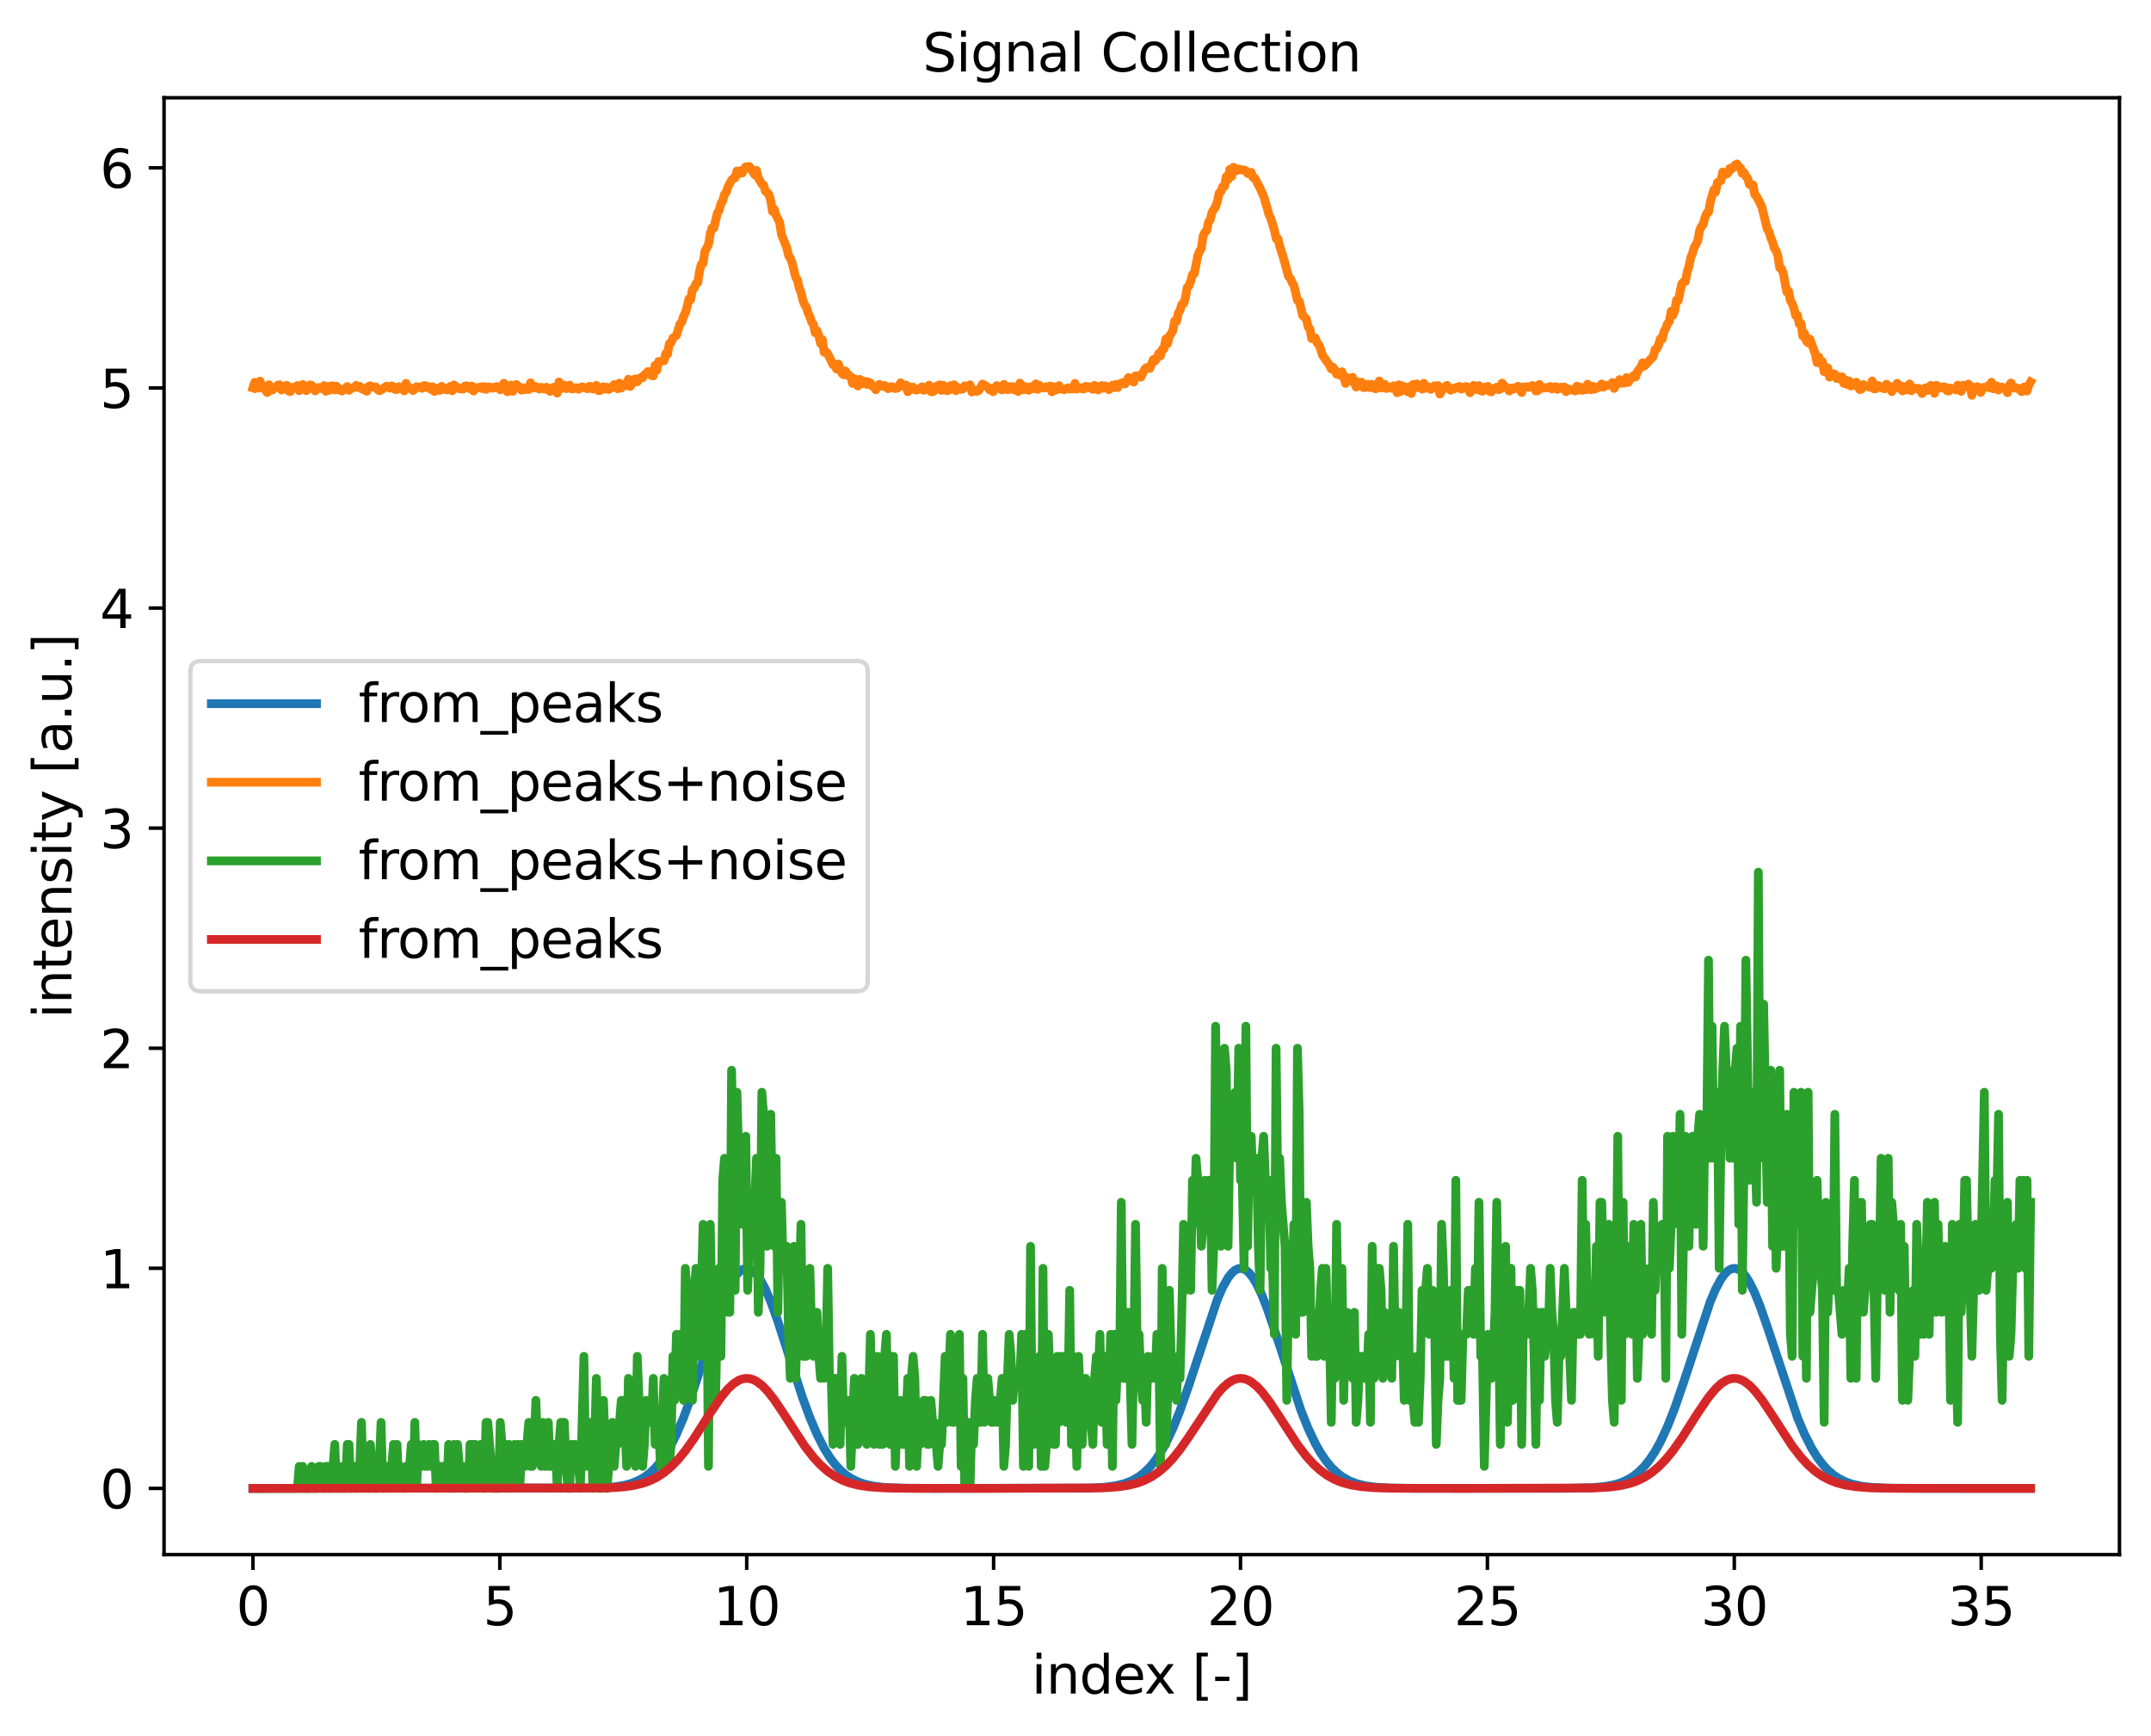 <?xml version="1.0" encoding="utf-8" standalone="no"?>
<!DOCTYPE svg PUBLIC "-//W3C//DTD SVG 1.1//EN"
  "http://www.w3.org/Graphics/SVG/1.1/DTD/svg11.dtd">
<svg xmlns:xlink="http://www.w3.org/1999/xlink" width="491.049pt" height="396.386pt" viewBox="0 0 491.049 396.386" xmlns="http://www.w3.org/2000/svg" version="1.1">
 <defs>
  <style type="text/css">*{stroke-linejoin: round; stroke-linecap: butt}</style>
 </defs>
 <g id="figure_1">
  <g id="patch_1">
   <path d="M 0 396.386 
L 491.049 396.386 
L 491.049 0 
L 0 0 
z
" style="fill: #ffffff"/>
  </g>
  <g id="axes_1">
   <g id="patch_2">
    <path d="M 37.449 354.958 
L 483.849 354.958 
L 483.849 22.318 
L 37.449 22.318 
z
" style="fill: #ffffff"/>
   </g>
   <g id="matplotlib.axis_1">
    <g id="xtick_1">
     <g id="line2d_1">
      <defs>
       <path id="m69d073c798" d="M 0 0 
L 0 3.5 
" style="stroke: #000000; stroke-width: 0.8"/>
      </defs>
      <g>
       <use xlink:href="#m69d073c798" x="57.74" y="354.958" style="stroke: #000000; stroke-width: 0.8"/>
      </g>
     </g>
     <g id="text_1">
      <!-- 0 -->
      <g transform="translate(53.922 371.076) scale(0.12 -0.12)">
       <defs>
        <path id="DejaVuSans-30" d="M 2034 4250 
Q 1547 4250 1301 3770 
Q 1056 3291 1056 2328 
Q 1056 1369 1301 889 
Q 1547 409 2034 409 
Q 2525 409 2770 889 
Q 3016 1369 3016 2328 
Q 3016 3291 2770 3770 
Q 2525 4250 2034 4250 
z
M 2034 4750 
Q 2819 4750 3233 4129 
Q 3647 3509 3647 2328 
Q 3647 1150 3233 529 
Q 2819 -91 2034 -91 
Q 1250 -91 836 529 
Q 422 1150 422 2328 
Q 422 3509 836 4129 
Q 1250 4750 2034 4750 
z
" transform="scale(0.016)"/>
       </defs>
       <use xlink:href="#DejaVuSans-30"/>
      </g>
     </g>
    </g>
    <g id="xtick_2">
     <g id="line2d_2">
      <g>
       <use xlink:href="#m69d073c798" x="114.103" y="354.958" style="stroke: #000000; stroke-width: 0.8"/>
      </g>
     </g>
     <g id="text_2">
      <!-- 5 -->
      <g transform="translate(110.286 371.076) scale(0.12 -0.12)">
       <defs>
        <path id="DejaVuSans-35" d="M 691 4666 
L 3169 4666 
L 3169 4134 
L 1269 4134 
L 1269 2991 
Q 1406 3038 1543 3061 
Q 1681 3084 1819 3084 
Q 2600 3084 3056 2656 
Q 3513 2228 3513 1497 
Q 3513 744 3044 326 
Q 2575 -91 1722 -91 
Q 1428 -91 1123 -41 
Q 819 9 494 109 
L 494 744 
Q 775 591 1075 516 
Q 1375 441 1709 441 
Q 2250 441 2565 725 
Q 2881 1009 2881 1497 
Q 2881 1984 2565 2268 
Q 2250 2553 1709 2553 
Q 1456 2553 1204 2497 
Q 953 2441 691 2322 
L 691 4666 
z
" transform="scale(0.016)"/>
       </defs>
       <use xlink:href="#DejaVuSans-35"/>
      </g>
     </g>
    </g>
    <g id="xtick_3">
     <g id="line2d_3">
      <g>
       <use xlink:href="#m69d073c798" x="170.467" y="354.958" style="stroke: #000000; stroke-width: 0.8"/>
      </g>
     </g>
     <g id="text_3">
      <!-- 10 -->
      <g transform="translate(162.832 371.076) scale(0.12 -0.12)">
       <defs>
        <path id="DejaVuSans-31" d="M 794 531 
L 1825 531 
L 1825 4091 
L 703 3866 
L 703 4441 
L 1819 4666 
L 2450 4666 
L 2450 531 
L 3481 531 
L 3481 0 
L 794 0 
L 794 531 
z
" transform="scale(0.016)"/>
       </defs>
       <use xlink:href="#DejaVuSans-31"/>
       <use xlink:href="#DejaVuSans-30" transform="translate(63.623 0)"/>
      </g>
     </g>
    </g>
    <g id="xtick_4">
     <g id="line2d_4">
      <g>
       <use xlink:href="#m69d073c798" x="226.831" y="354.958" style="stroke: #000000; stroke-width: 0.8"/>
      </g>
     </g>
     <g id="text_4">
      <!-- 15 -->
      <g transform="translate(219.196 371.076) scale(0.12 -0.12)">
       <use xlink:href="#DejaVuSans-31"/>
       <use xlink:href="#DejaVuSans-35" transform="translate(63.623 0)"/>
      </g>
     </g>
    </g>
    <g id="xtick_5">
     <g id="line2d_5">
      <g>
       <use xlink:href="#m69d073c798" x="283.194" y="354.958" style="stroke: #000000; stroke-width: 0.8"/>
      </g>
     </g>
     <g id="text_5">
      <!-- 20 -->
      <g transform="translate(275.559 371.076) scale(0.12 -0.12)">
       <defs>
        <path id="DejaVuSans-32" d="M 1228 531 
L 3431 531 
L 3431 0 
L 469 0 
L 469 531 
Q 828 903 1448 1529 
Q 2069 2156 2228 2338 
Q 2531 2678 2651 2914 
Q 2772 3150 2772 3378 
Q 2772 3750 2511 3984 
Q 2250 4219 1831 4219 
Q 1534 4219 1204 4116 
Q 875 4013 500 3803 
L 500 4441 
Q 881 4594 1212 4672 
Q 1544 4750 1819 4750 
Q 2544 4750 2975 4387 
Q 3406 4025 3406 3419 
Q 3406 3131 3298 2873 
Q 3191 2616 2906 2266 
Q 2828 2175 2409 1742 
Q 1991 1309 1228 531 
z
" transform="scale(0.016)"/>
       </defs>
       <use xlink:href="#DejaVuSans-32"/>
       <use xlink:href="#DejaVuSans-30" transform="translate(63.623 0)"/>
      </g>
     </g>
    </g>
    <g id="xtick_6">
     <g id="line2d_6">
      <g>
       <use xlink:href="#m69d073c798" x="339.558" y="354.958" style="stroke: #000000; stroke-width: 0.8"/>
      </g>
     </g>
     <g id="text_6">
      <!-- 25 -->
      <g transform="translate(331.923 371.076) scale(0.12 -0.12)">
       <use xlink:href="#DejaVuSans-32"/>
       <use xlink:href="#DejaVuSans-35" transform="translate(63.623 0)"/>
      </g>
     </g>
    </g>
    <g id="xtick_7">
     <g id="line2d_7">
      <g>
       <use xlink:href="#m69d073c798" x="395.921" y="354.958" style="stroke: #000000; stroke-width: 0.8"/>
      </g>
     </g>
     <g id="text_7">
      <!-- 30 -->
      <g transform="translate(388.286 371.076) scale(0.12 -0.12)">
       <defs>
        <path id="DejaVuSans-33" d="M 2597 2516 
Q 3050 2419 3304 2112 
Q 3559 1806 3559 1356 
Q 3559 666 3084 287 
Q 2609 -91 1734 -91 
Q 1441 -91 1130 -33 
Q 819 25 488 141 
L 488 750 
Q 750 597 1062 519 
Q 1375 441 1716 441 
Q 2309 441 2620 675 
Q 2931 909 2931 1356 
Q 2931 1769 2642 2001 
Q 2353 2234 1838 2234 
L 1294 2234 
L 1294 2753 
L 1863 2753 
Q 2328 2753 2575 2939 
Q 2822 3125 2822 3475 
Q 2822 3834 2567 4026 
Q 2313 4219 1838 4219 
Q 1578 4219 1281 4162 
Q 984 4106 628 3988 
L 628 4550 
Q 988 4650 1302 4700 
Q 1616 4750 1894 4750 
Q 2613 4750 3031 4423 
Q 3450 4097 3450 3541 
Q 3450 3153 3228 2886 
Q 3006 2619 2597 2516 
z
" transform="scale(0.016)"/>
       </defs>
       <use xlink:href="#DejaVuSans-33"/>
       <use xlink:href="#DejaVuSans-30" transform="translate(63.623 0)"/>
      </g>
     </g>
    </g>
    <g id="xtick_8">
     <g id="line2d_8">
      <g>
       <use xlink:href="#m69d073c798" x="452.285" y="354.958" style="stroke: #000000; stroke-width: 0.8"/>
      </g>
     </g>
     <g id="text_8">
      <!-- 35 -->
      <g transform="translate(444.65 371.076) scale(0.12 -0.12)">
       <use xlink:href="#DejaVuSans-33"/>
       <use xlink:href="#DejaVuSans-35" transform="translate(63.623 0)"/>
      </g>
     </g>
    </g>
    <g id="text_9">
     <!-- index [-] -->
     <g transform="translate(235.479 386.69) scale(0.12 -0.12)">
      <defs>
       <path id="DejaVuSans-69" d="M 603 3500 
L 1178 3500 
L 1178 0 
L 603 0 
L 603 3500 
z
M 603 4863 
L 1178 4863 
L 1178 4134 
L 603 4134 
L 603 4863 
z
" transform="scale(0.016)"/>
       <path id="DejaVuSans-6e" d="M 3513 2113 
L 3513 0 
L 2938 0 
L 2938 2094 
Q 2938 2591 2744 2837 
Q 2550 3084 2163 3084 
Q 1697 3084 1428 2787 
Q 1159 2491 1159 1978 
L 1159 0 
L 581 0 
L 581 3500 
L 1159 3500 
L 1159 2956 
Q 1366 3272 1645 3428 
Q 1925 3584 2291 3584 
Q 2894 3584 3203 3211 
Q 3513 2838 3513 2113 
z
" transform="scale(0.016)"/>
       <path id="DejaVuSans-64" d="M 2906 2969 
L 2906 4863 
L 3481 4863 
L 3481 0 
L 2906 0 
L 2906 525 
Q 2725 213 2448 61 
Q 2172 -91 1784 -91 
Q 1150 -91 751 415 
Q 353 922 353 1747 
Q 353 2572 751 3078 
Q 1150 3584 1784 3584 
Q 2172 3584 2448 3432 
Q 2725 3281 2906 2969 
z
M 947 1747 
Q 947 1113 1208 752 
Q 1469 391 1925 391 
Q 2381 391 2643 752 
Q 2906 1113 2906 1747 
Q 2906 2381 2643 2742 
Q 2381 3103 1925 3103 
Q 1469 3103 1208 2742 
Q 947 2381 947 1747 
z
" transform="scale(0.016)"/>
       <path id="DejaVuSans-65" d="M 3597 1894 
L 3597 1613 
L 953 1613 
Q 991 1019 1311 708 
Q 1631 397 2203 397 
Q 2534 397 2845 478 
Q 3156 559 3463 722 
L 3463 178 
Q 3153 47 2828 -22 
Q 2503 -91 2169 -91 
Q 1331 -91 842 396 
Q 353 884 353 1716 
Q 353 2575 817 3079 
Q 1281 3584 2069 3584 
Q 2775 3584 3186 3129 
Q 3597 2675 3597 1894 
z
M 3022 2063 
Q 3016 2534 2758 2815 
Q 2500 3097 2075 3097 
Q 1594 3097 1305 2825 
Q 1016 2553 972 2059 
L 3022 2063 
z
" transform="scale(0.016)"/>
       <path id="DejaVuSans-78" d="M 3513 3500 
L 2247 1797 
L 3578 0 
L 2900 0 
L 1881 1375 
L 863 0 
L 184 0 
L 1544 1831 
L 300 3500 
L 978 3500 
L 1906 2253 
L 2834 3500 
L 3513 3500 
z
" transform="scale(0.016)"/>
       <path id="DejaVuSans-20" transform="scale(0.016)"/>
       <path id="DejaVuSans-5b" d="M 550 4863 
L 1875 4863 
L 1875 4416 
L 1125 4416 
L 1125 -397 
L 1875 -397 
L 1875 -844 
L 550 -844 
L 550 4863 
z
" transform="scale(0.016)"/>
       <path id="DejaVuSans-2d" d="M 313 2009 
L 1997 2009 
L 1997 1497 
L 313 1497 
L 313 2009 
z
" transform="scale(0.016)"/>
       <path id="DejaVuSans-5d" d="M 1947 4863 
L 1947 -844 
L 622 -844 
L 622 -397 
L 1369 -397 
L 1369 4416 
L 622 4416 
L 622 4863 
L 1947 4863 
z
" transform="scale(0.016)"/>
      </defs>
      <use xlink:href="#DejaVuSans-69"/>
      <use xlink:href="#DejaVuSans-6e" transform="translate(27.783 0)"/>
      <use xlink:href="#DejaVuSans-64" transform="translate(91.162 0)"/>
      <use xlink:href="#DejaVuSans-65" transform="translate(154.639 0)"/>
      <use xlink:href="#DejaVuSans-78" transform="translate(214.412 0)"/>
      <use xlink:href="#DejaVuSans-20" transform="translate(273.592 0)"/>
      <use xlink:href="#DejaVuSans-5b" transform="translate(305.379 0)"/>
      <use xlink:href="#DejaVuSans-2d" transform="translate(344.393 0)"/>
      <use xlink:href="#DejaVuSans-5d" transform="translate(380.477 0)"/>
     </g>
    </g>
   </g>
   <g id="matplotlib.axis_2">
    <g id="ytick_1">
     <g id="line2d_9">
      <defs>
       <path id="mc3317fc5d7" d="M 0 0 
L -3.5 0 
" style="stroke: #000000; stroke-width: 0.8"/>
      </defs>
      <g>
       <use xlink:href="#mc3317fc5d7" x="37.449" y="339.838" style="stroke: #000000; stroke-width: 0.8"/>
      </g>
     </g>
     <g id="text_10">
      <!-- 0 -->
      <g transform="translate(22.814 344.397) scale(0.12 -0.12)">
       <use xlink:href="#DejaVuSans-30"/>
      </g>
     </g>
    </g>
    <g id="ytick_2">
     <g id="line2d_10">
      <g>
       <use xlink:href="#mc3317fc5d7" x="37.449" y="289.586" style="stroke: #000000; stroke-width: 0.8"/>
      </g>
     </g>
     <g id="text_11">
      <!-- 1 -->
      <g transform="translate(22.814 294.145) scale(0.12 -0.12)">
       <use xlink:href="#DejaVuSans-31"/>
      </g>
     </g>
    </g>
    <g id="ytick_3">
     <g id="line2d_11">
      <g>
       <use xlink:href="#mc3317fc5d7" x="37.449" y="239.334" style="stroke: #000000; stroke-width: 0.8"/>
      </g>
     </g>
     <g id="text_12">
      <!-- 2 -->
      <g transform="translate(22.814 243.893) scale(0.12 -0.12)">
       <use xlink:href="#DejaVuSans-32"/>
      </g>
     </g>
    </g>
    <g id="ytick_4">
     <g id="line2d_12">
      <g>
       <use xlink:href="#mc3317fc5d7" x="37.449" y="189.082" style="stroke: #000000; stroke-width: 0.8"/>
      </g>
     </g>
     <g id="text_13">
      <!-- 3 -->
      <g transform="translate(22.814 193.641) scale(0.12 -0.12)">
       <use xlink:href="#DejaVuSans-33"/>
      </g>
     </g>
    </g>
    <g id="ytick_5">
     <g id="line2d_13">
      <g>
       <use xlink:href="#mc3317fc5d7" x="37.449" y="138.83" style="stroke: #000000; stroke-width: 0.8"/>
      </g>
     </g>
     <g id="text_14">
      <!-- 4 -->
      <g transform="translate(22.814 143.389) scale(0.12 -0.12)">
       <defs>
        <path id="DejaVuSans-34" d="M 2419 4116 
L 825 1625 
L 2419 1625 
L 2419 4116 
z
M 2253 4666 
L 3047 4666 
L 3047 1625 
L 3713 1625 
L 3713 1100 
L 3047 1100 
L 3047 0 
L 2419 0 
L 2419 1100 
L 313 1100 
L 313 1709 
L 2253 4666 
z
" transform="scale(0.016)"/>
       </defs>
       <use xlink:href="#DejaVuSans-34"/>
      </g>
     </g>
    </g>
    <g id="ytick_6">
     <g id="line2d_14">
      <g>
       <use xlink:href="#mc3317fc5d7" x="37.449" y="88.578" style="stroke: #000000; stroke-width: 0.8"/>
      </g>
     </g>
     <g id="text_15">
      <!-- 5 -->
      <g transform="translate(22.814 93.137) scale(0.12 -0.12)">
       <use xlink:href="#DejaVuSans-35"/>
      </g>
     </g>
    </g>
    <g id="ytick_7">
     <g id="line2d_15">
      <g>
       <use xlink:href="#mc3317fc5d7" x="37.449" y="38.326" style="stroke: #000000; stroke-width: 0.8"/>
      </g>
     </g>
     <g id="text_16">
      <!-- 6 -->
      <g transform="translate(22.814 42.885) scale(0.12 -0.12)">
       <defs>
        <path id="DejaVuSans-36" d="M 2113 2584 
Q 1688 2584 1439 2293 
Q 1191 2003 1191 1497 
Q 1191 994 1439 701 
Q 1688 409 2113 409 
Q 2538 409 2786 701 
Q 3034 994 3034 1497 
Q 3034 2003 2786 2293 
Q 2538 2584 2113 2584 
z
M 3366 4563 
L 3366 3988 
Q 3128 4100 2886 4159 
Q 2644 4219 2406 4219 
Q 1781 4219 1451 3797 
Q 1122 3375 1075 2522 
Q 1259 2794 1537 2939 
Q 1816 3084 2150 3084 
Q 2853 3084 3261 2657 
Q 3669 2231 3669 1497 
Q 3669 778 3244 343 
Q 2819 -91 2113 -91 
Q 1303 -91 875 529 
Q 447 1150 447 2328 
Q 447 3434 972 4092 
Q 1497 4750 2381 4750 
Q 2619 4750 2861 4703 
Q 3103 4656 3366 4563 
z
" transform="scale(0.016)"/>
       </defs>
       <use xlink:href="#DejaVuSans-36"/>
      </g>
     </g>
    </g>
    <g id="text_17">
     <!-- intensity [a.u.] -->
     <g transform="translate(16.318 232.532) rotate(-90) scale(0.12 -0.12)">
      <defs>
       <path id="DejaVuSans-74" d="M 1172 4494 
L 1172 3500 
L 2356 3500 
L 2356 3053 
L 1172 3053 
L 1172 1153 
Q 1172 725 1289 603 
Q 1406 481 1766 481 
L 2356 481 
L 2356 0 
L 1766 0 
Q 1100 0 847 248 
Q 594 497 594 1153 
L 594 3053 
L 172 3053 
L 172 3500 
L 594 3500 
L 594 4494 
L 1172 4494 
z
" transform="scale(0.016)"/>
       <path id="DejaVuSans-73" d="M 2834 3397 
L 2834 2853 
Q 2591 2978 2328 3040 
Q 2066 3103 1784 3103 
Q 1356 3103 1142 2972 
Q 928 2841 928 2578 
Q 928 2378 1081 2264 
Q 1234 2150 1697 2047 
L 1894 2003 
Q 2506 1872 2764 1633 
Q 3022 1394 3022 966 
Q 3022 478 2636 193 
Q 2250 -91 1575 -91 
Q 1294 -91 989 -36 
Q 684 19 347 128 
L 347 722 
Q 666 556 975 473 
Q 1284 391 1588 391 
Q 1994 391 2212 530 
Q 2431 669 2431 922 
Q 2431 1156 2273 1281 
Q 2116 1406 1581 1522 
L 1381 1569 
Q 847 1681 609 1914 
Q 372 2147 372 2553 
Q 372 3047 722 3315 
Q 1072 3584 1716 3584 
Q 2034 3584 2315 3537 
Q 2597 3491 2834 3397 
z
" transform="scale(0.016)"/>
       <path id="DejaVuSans-79" d="M 2059 -325 
Q 1816 -950 1584 -1140 
Q 1353 -1331 966 -1331 
L 506 -1331 
L 506 -850 
L 844 -850 
Q 1081 -850 1212 -737 
Q 1344 -625 1503 -206 
L 1606 56 
L 191 3500 
L 800 3500 
L 1894 763 
L 2988 3500 
L 3597 3500 
L 2059 -325 
z
" transform="scale(0.016)"/>
       <path id="DejaVuSans-61" d="M 2194 1759 
Q 1497 1759 1228 1600 
Q 959 1441 959 1056 
Q 959 750 1161 570 
Q 1363 391 1709 391 
Q 2188 391 2477 730 
Q 2766 1069 2766 1631 
L 2766 1759 
L 2194 1759 
z
M 3341 1997 
L 3341 0 
L 2766 0 
L 2766 531 
Q 2569 213 2275 61 
Q 1981 -91 1556 -91 
Q 1019 -91 701 211 
Q 384 513 384 1019 
Q 384 1609 779 1909 
Q 1175 2209 1959 2209 
L 2766 2209 
L 2766 2266 
Q 2766 2663 2505 2880 
Q 2244 3097 1772 3097 
Q 1472 3097 1187 3025 
Q 903 2953 641 2809 
L 641 3341 
Q 956 3463 1253 3523 
Q 1550 3584 1831 3584 
Q 2591 3584 2966 3190 
Q 3341 2797 3341 1997 
z
" transform="scale(0.016)"/>
       <path id="DejaVuSans-2e" d="M 684 794 
L 1344 794 
L 1344 0 
L 684 0 
L 684 794 
z
" transform="scale(0.016)"/>
       <path id="DejaVuSans-75" d="M 544 1381 
L 544 3500 
L 1119 3500 
L 1119 1403 
Q 1119 906 1312 657 
Q 1506 409 1894 409 
Q 2359 409 2629 706 
Q 2900 1003 2900 1516 
L 2900 3500 
L 3475 3500 
L 3475 0 
L 2900 0 
L 2900 538 
Q 2691 219 2414 64 
Q 2138 -91 1772 -91 
Q 1169 -91 856 284 
Q 544 659 544 1381 
z
M 1991 3584 
L 1991 3584 
z
" transform="scale(0.016)"/>
      </defs>
      <use xlink:href="#DejaVuSans-69"/>
      <use xlink:href="#DejaVuSans-6e" transform="translate(27.783 0)"/>
      <use xlink:href="#DejaVuSans-74" transform="translate(91.162 0)"/>
      <use xlink:href="#DejaVuSans-65" transform="translate(130.371 0)"/>
      <use xlink:href="#DejaVuSans-6e" transform="translate(191.895 0)"/>
      <use xlink:href="#DejaVuSans-73" transform="translate(255.273 0)"/>
      <use xlink:href="#DejaVuSans-69" transform="translate(307.373 0)"/>
      <use xlink:href="#DejaVuSans-74" transform="translate(335.156 0)"/>
      <use xlink:href="#DejaVuSans-79" transform="translate(374.365 0)"/>
      <use xlink:href="#DejaVuSans-20" transform="translate(433.545 0)"/>
      <use xlink:href="#DejaVuSans-5b" transform="translate(465.332 0)"/>
      <use xlink:href="#DejaVuSans-61" transform="translate(504.346 0)"/>
      <use xlink:href="#DejaVuSans-2e" transform="translate(565.625 0)"/>
      <use xlink:href="#DejaVuSans-75" transform="translate(597.412 0)"/>
      <use xlink:href="#DejaVuSans-2e" transform="translate(660.791 0)"/>
      <use xlink:href="#DejaVuSans-5d" transform="translate(692.578 0)"/>
     </g>
    </g>
   </g>
   <g id="line2d_16">
    <path d="M 57.74 339.838 
L 136.953 339.728 
L 140.203 339.498 
L 142.641 339.102 
L 144.265 338.649 
L 145.89 337.974 
L 147.109 337.275 
L 148.328 336.369 
L 149.546 335.22 
L 150.765 333.788 
L 151.984 332.04 
L 153.202 329.949 
L 154.421 327.498 
L 156.046 323.674 
L 157.671 319.264 
L 160.108 311.849 
L 163.764 300.507 
L 165.389 296.178 
L 166.608 293.507 
L 167.826 291.461 
L 168.639 290.494 
L 169.451 289.868 
L 170.264 289.597 
L 171.076 289.688 
L 171.889 290.137 
L 172.701 290.936 
L 173.514 292.067 
L 174.732 294.333 
L 175.951 297.188 
L 177.576 301.692 
L 180.013 309.268 
L 183.263 319.264 
L 184.888 323.674 
L 186.513 327.498 
L 188.138 330.686 
L 189.356 332.66 
L 190.575 334.299 
L 191.794 335.633 
L 193.012 336.696 
L 194.231 337.529 
L 195.856 338.344 
L 197.481 338.899 
L 199.512 339.334 
L 201.949 339.612 
L 205.605 339.778 
L 213.324 339.836 
L 248.665 339.763 
L 252.321 339.56 
L 254.758 339.227 
L 256.79 338.717 
L 258.415 338.073 
L 260.039 337.139 
L 261.258 336.196 
L 262.477 335.002 
L 263.695 333.52 
L 264.914 331.716 
L 266.133 329.566 
L 267.758 326.137 
L 269.383 322.083 
L 271.414 316.264 
L 277.913 296.677 
L 279.132 293.911 
L 280.351 291.754 
L 281.163 290.704 
L 281.976 289.992 
L 282.788 289.631 
L 283.6 289.631 
L 284.413 289.992 
L 285.225 290.704 
L 286.038 291.754 
L 286.85 293.119 
L 288.069 295.694 
L 289.288 298.798 
L 290.912 303.526 
L 297.006 322.083 
L 298.631 326.137 
L 300.256 329.566 
L 301.474 331.716 
L 302.693 333.52 
L 303.912 335.002 
L 305.13 336.196 
L 306.349 337.139 
L 307.974 338.073 
L 309.599 338.717 
L 311.63 339.227 
L 314.067 339.56 
L 317.317 339.75 
L 323.41 339.831 
L 357.533 339.822 
L 363.627 339.668 
L 366.47 339.395 
L 368.501 339.006 
L 370.126 338.504 
L 371.751 337.761 
L 372.97 336.998 
L 374.188 336.015 
L 375.407 334.776 
L 376.626 333.242 
L 377.844 331.383 
L 379.063 329.173 
L 380.688 325.664 
L 382.313 321.536 
L 384.344 315.646 
L 390.437 297.188 
L 391.656 294.333 
L 392.875 292.067 
L 393.687 290.936 
L 394.5 290.137 
L 395.312 289.688 
L 396.125 289.597 
L 396.937 289.868 
L 397.749 290.494 
L 398.562 291.461 
L 399.374 292.75 
L 400.593 295.225 
L 401.812 298.25 
L 403.437 302.908 
L 410.342 323.674 
L 411.967 327.498 
L 413.592 330.686 
L 414.811 332.66 
L 416.03 334.299 
L 417.248 335.633 
L 418.467 336.696 
L 419.686 337.529 
L 421.311 338.344 
L 422.935 338.899 
L 424.967 339.334 
L 427.404 339.612 
L 431.06 339.778 
L 438.778 339.836 
L 463.558 339.838 
L 463.558 339.838 
" clip-path="url(#p90f3d429c7)" style="fill: none; stroke: #1f77b4; stroke-width: 2; stroke-linecap: square"/>
   </g>
   <g id="line2d_17">
    <path d="M 57.74 88.568 
L 58.146 87.299 
L 58.552 87.866 
L 58.958 88.639 
L 59.365 87.015 
L 59.771 88.277 
L 60.177 88.53 
L 60.989 89.622 
L 61.396 87.849 
L 61.802 89.079 
L 62.208 89.049 
L 62.614 88.521 
L 63.021 88.336 
L 63.427 87.943 
L 63.833 87.854 
L 64.239 89.042 
L 64.645 88.435 
L 65.458 87.975 
L 65.864 89.282 
L 66.27 89.423 
L 66.677 88.426 
L 67.083 88.644 
L 67.895 88.013 
L 68.301 89.222 
L 68.708 88.746 
L 69.114 87.786 
L 69.52 88.879 
L 69.926 89.19 
L 70.333 88.831 
L 70.739 87.9 
L 71.145 87.971 
L 71.551 88.769 
L 71.958 89.256 
L 72.364 88.528 
L 72.77 88.492 
L 73.176 88.715 
L 73.582 88.716 
L 73.989 88.041 
L 74.395 89.342 
L 74.801 88.234 
L 75.207 89.128 
L 75.614 88.123 
L 76.02 88.089 
L 76.426 89.025 
L 76.832 88.178 
L 77.238 89.028 
L 77.645 88.797 
L 78.051 89.279 
L 78.457 88.876 
L 78.863 88.893 
L 79.27 88.243 
L 79.676 89.131 
L 80.082 88.716 
L 80.894 88.458 
L 81.301 87.99 
L 81.707 88.43 
L 82.113 88.201 
L 82.519 88.754 
L 82.926 88.956 
L 83.332 88.678 
L 83.738 89.339 
L 84.144 88.227 
L 84.55 88.097 
L 85.363 88.427 
L 85.769 88.327 
L 86.175 88.943 
L 86.582 89.204 
L 86.988 89.086 
L 88.206 88.167 
L 88.613 88.28 
L 89.019 88.63 
L 89.425 88.106 
L 89.831 88.334 
L 90.238 88.938 
L 90.644 88.909 
L 91.05 88.297 
L 91.456 88.556 
L 91.863 88.585 
L 92.269 89.257 
L 92.675 87.53 
L 93.081 88.392 
L 93.487 88.494 
L 94.3 89.175 
L 94.706 88.807 
L 95.112 88.285 
L 95.519 88.437 
L 95.925 88.351 
L 96.331 88.662 
L 96.737 88.063 
L 97.143 88.051 
L 97.55 88.519 
L 97.956 88.305 
L 98.362 88.904 
L 98.768 88.329 
L 99.175 89.382 
L 99.987 88.631 
L 100.393 89.131 
L 100.799 88.213 
L 101.206 88.9 
L 101.612 88.613 
L 102.018 89.032 
L 102.424 88.773 
L 102.831 88.203 
L 103.237 89.24 
L 103.643 87.886 
L 104.049 88.453 
L 104.455 88.404 
L 104.862 88.768 
L 105.674 88.849 
L 106.08 88.177 
L 106.487 88.081 
L 107.299 88.775 
L 107.705 88.143 
L 108.111 89.297 
L 108.518 88.511 
L 109.33 88.531 
L 109.736 88.311 
L 110.143 88.747 
L 110.549 88.278 
L 110.955 88.91 
L 111.361 88.348 
L 111.768 88.362 
L 112.174 88.609 
L 112.58 88.636 
L 112.986 88.35 
L 113.392 88.265 
L 113.799 88.548 
L 114.205 88.998 
L 115.017 87.492 
L 115.424 88.245 
L 115.83 89.449 
L 116.236 88.284 
L 116.642 87.91 
L 117.048 89.365 
L 117.455 88.235 
L 117.861 87.784 
L 118.267 88.349 
L 118.673 88.382 
L 119.08 89.093 
L 119.486 88.537 
L 119.892 88.977 
L 120.298 88.542 
L 120.704 88.939 
L 121.111 87.396 
L 121.517 88.418 
L 121.923 88.591 
L 122.329 88.248 
L 123.142 88.848 
L 123.548 88.422 
L 124.36 88.861 
L 124.767 88.408 
L 125.173 88.653 
L 125.579 89.381 
L 126.392 88.419 
L 126.798 89.253 
L 127.204 89.757 
L 127.61 87.211 
L 128.016 88.753 
L 128.423 88.183 
L 128.829 87.912 
L 129.235 88.745 
L 129.641 88.603 
L 130.048 87.927 
L 130.454 88.778 
L 130.86 88.788 
L 131.266 88.558 
L 131.673 88.516 
L 132.079 88.88 
L 132.891 88.318 
L 134.11 88.764 
L 134.516 88.214 
L 134.922 88.263 
L 135.329 88.822 
L 135.735 88.484 
L 136.141 87.998 
L 136.547 89.167 
L 136.953 89.198 
L 137.36 88.492 
L 137.766 88.322 
L 138.172 88.855 
L 138.578 88.418 
L 138.985 88.91 
L 139.391 88.7 
L 140.203 87.792 
L 140.609 88.18 
L 141.016 88.759 
L 141.422 87.467 
L 141.828 88.602 
L 142.234 87.757 
L 143.047 88.062 
L 143.453 86.588 
L 143.859 88.238 
L 144.265 87.658 
L 144.672 86.67 
L 145.078 86.501 
L 145.484 87.176 
L 145.89 86.531 
L 146.297 86.186 
L 146.703 86.249 
L 147.109 85.574 
L 147.515 85.308 
L 147.921 84.83 
L 148.734 85.751 
L 149.14 85.829 
L 149.546 83.431 
L 149.953 84.526 
L 150.359 82.544 
L 150.765 82.618 
L 151.171 82.387 
L 151.577 82.386 
L 151.984 80.715 
L 152.39 80.875 
L 152.796 78.461 
L 153.202 78.228 
L 153.609 77.213 
L 154.421 76.563 
L 155.234 73.963 
L 155.64 73.542 
L 156.046 72.212 
L 156.452 71.467 
L 156.858 70.062 
L 157.265 68.23 
L 157.671 68.403 
L 158.077 66.107 
L 158.483 65.793 
L 158.89 64.756 
L 159.296 64.517 
L 159.702 61.906 
L 160.108 60.308 
L 160.514 60.093 
L 160.921 57.348 
L 161.733 55.888 
L 162.139 53.383 
L 162.546 52.019 
L 162.952 52.08 
L 163.764 48.666 
L 164.17 48.062 
L 164.577 46.473 
L 164.983 45.856 
L 165.389 44.369 
L 165.795 43.881 
L 166.202 42.656 
L 167.014 41.113 
L 167.42 40.724 
L 167.826 40.611 
L 168.233 39.047 
L 168.639 39.713 
L 169.045 38.985 
L 169.451 39.505 
L 169.858 38.58 
L 170.264 38.078 
L 170.67 38.14 
L 171.076 38.01 
L 172.295 39.916 
L 172.701 38.9 
L 173.107 40.643 
L 173.92 42.008 
L 174.326 42.263 
L 174.732 43.666 
L 175.139 43.937 
L 175.545 44.434 
L 175.951 45.818 
L 176.357 48.295 
L 176.763 47.792 
L 177.17 49.166 
L 177.982 50.761 
L 178.388 53.516 
L 179.607 56.563 
L 180.013 58.327 
L 180.419 58.977 
L 180.826 59.975 
L 181.638 63.333 
L 182.044 63.896 
L 182.451 65.778 
L 182.857 66.736 
L 183.263 68.473 
L 183.669 69.577 
L 184.075 70.107 
L 184.482 71.471 
L 184.888 72.288 
L 185.294 73.545 
L 185.7 74.086 
L 186.107 75.969 
L 186.513 75.508 
L 186.919 76.653 
L 187.325 78.414 
L 187.731 77.545 
L 188.138 80.436 
L 188.544 80.273 
L 188.95 80.759 
L 190.169 83.259 
L 190.575 83.457 
L 190.981 84.273 
L 191.387 83.112 
L 192.2 85.234 
L 192.606 85.589 
L 193.012 84.695 
L 193.419 85.698 
L 193.825 85.651 
L 194.231 86.013 
L 194.637 87.559 
L 195.044 86.467 
L 195.45 87.107 
L 195.856 88.14 
L 196.262 86.619 
L 196.668 86.852 
L 197.075 87.635 
L 197.481 87.065 
L 197.887 87.793 
L 198.293 87.23 
L 198.7 87.429 
L 199.106 88.157 
L 199.512 88.272 
L 199.918 88.99 
L 200.731 87.769 
L 201.543 88.236 
L 201.949 88.016 
L 202.762 88.758 
L 203.168 88.334 
L 203.574 88.272 
L 203.98 88.629 
L 204.387 88.715 
L 204.793 88.663 
L 205.605 87.396 
L 206.012 88.139 
L 206.418 88.107 
L 206.824 87.905 
L 207.23 89.443 
L 207.636 88.339 
L 208.043 88.887 
L 208.449 88.411 
L 208.855 88.967 
L 209.261 89.09 
L 209.668 88.823 
L 210.074 88.858 
L 210.48 88.312 
L 210.886 89.111 
L 211.292 88.96 
L 212.105 87.941 
L 212.511 89.41 
L 212.917 89.465 
L 213.324 89.208 
L 213.73 88.24 
L 214.542 87.854 
L 214.949 89.14 
L 215.355 87.981 
L 216.167 89.22 
L 216.573 89.121 
L 216.98 88.049 
L 217.386 88.666 
L 217.792 87.852 
L 218.198 89.203 
L 218.605 88.43 
L 219.417 88.904 
L 219.823 88.812 
L 220.229 88.09 
L 220.636 88.231 
L 221.042 88.202 
L 221.448 87.864 
L 221.854 89.513 
L 222.667 89.07 
L 223.073 89.363 
L 223.479 89.13 
L 224.292 87.693 
L 225.51 88.4 
L 225.917 89.035 
L 226.323 88.682 
L 226.729 89.452 
L 227.541 88.04 
L 228.354 88.787 
L 228.76 89.033 
L 229.166 87.754 
L 229.573 88.53 
L 229.979 88.979 
L 230.385 88.241 
L 230.791 88.878 
L 231.197 88.259 
L 231.604 89.038 
L 232.01 88.621 
L 232.416 89.39 
L 232.822 87.465 
L 233.229 88.003 
L 233.635 88.99 
L 234.041 88.266 
L 234.447 88.937 
L 234.853 89.111 
L 235.26 88.307 
L 235.666 88.669 
L 236.072 88.757 
L 236.478 87.647 
L 236.885 88.914 
L 237.291 87.967 
L 237.697 88.482 
L 238.103 88.581 
L 238.51 88.563 
L 238.916 88.267 
L 239.322 88.573 
L 239.728 88.135 
L 240.134 89.459 
L 240.541 88.302 
L 240.947 89.119 
L 241.353 88.742 
L 241.759 88.034 
L 242.166 88.849 
L 242.572 88.8 
L 242.978 88.992 
L 243.79 88.55 
L 244.197 88.852 
L 244.603 88.67 
L 245.009 88.809 
L 245.415 87.531 
L 245.822 88.843 
L 246.228 88.594 
L 246.634 88.499 
L 247.04 88.788 
L 247.446 88.809 
L 247.853 88.218 
L 248.259 88.455 
L 248.665 88.28 
L 249.071 88.683 
L 249.478 88.893 
L 249.884 87.987 
L 250.29 88.232 
L 250.696 89.041 
L 251.102 88.734 
L 251.509 88.036 
L 251.915 88.649 
L 252.321 88.104 
L 252.727 88.372 
L 253.134 88.973 
L 253.946 87.947 
L 254.352 88.504 
L 254.758 87.768 
L 255.165 88.487 
L 255.571 87.635 
L 256.383 87.342 
L 256.79 87.678 
L 257.196 87.072 
L 257.602 86.201 
L 258.008 86.916 
L 258.415 86.569 
L 258.821 87.238 
L 259.227 85.809 
L 260.039 85.766 
L 260.446 86.128 
L 261.258 84.408 
L 261.664 83.955 
L 262.477 84.12 
L 263.289 82.101 
L 263.695 82.419 
L 264.102 81.75 
L 264.508 80.705 
L 264.914 81.258 
L 265.32 79.785 
L 265.727 79.679 
L 266.133 77.403 
L 266.539 78.468 
L 266.945 76.728 
L 267.351 76.211 
L 267.758 75.417 
L 268.164 73.267 
L 268.57 73.416 
L 268.976 71.539 
L 269.383 70.83 
L 269.789 69.539 
L 270.195 69.311 
L 270.601 68.092 
L 271.007 65.66 
L 271.414 65.275 
L 271.82 64.203 
L 272.226 62.673 
L 272.632 62.511 
L 273.445 58.361 
L 273.851 57.352 
L 274.257 56.702 
L 274.663 53.821 
L 275.07 53.006 
L 275.476 52.647 
L 275.882 50.769 
L 276.288 50.154 
L 276.695 48.439 
L 277.507 47.184 
L 277.913 46.037 
L 278.32 44.075 
L 278.726 43.724 
L 279.132 42.6 
L 279.538 42.561 
L 279.944 40.312 
L 280.351 41.013 
L 280.757 38.664 
L 281.163 40.29 
L 281.569 38.195 
L 281.976 38.422 
L 282.382 38.962 
L 282.788 38.622 
L 283.6 38.829 
L 284.007 38.807 
L 284.413 38.954 
L 284.819 39.613 
L 285.225 39.638 
L 285.632 39.368 
L 286.038 40.519 
L 286.444 40.63 
L 287.663 42.992 
L 288.475 44.772 
L 289.288 47.544 
L 289.694 49.044 
L 290.1 49.853 
L 290.912 52.483 
L 291.319 54.475 
L 291.725 54.472 
L 292.131 56.158 
L 292.944 58.739 
L 294.162 63.126 
L 294.568 63.544 
L 294.975 64.52 
L 295.381 65.161 
L 296.193 68.588 
L 296.6 68.782 
L 297.412 72.101 
L 298.225 72.796 
L 298.631 74.644 
L 299.037 75.074 
L 299.443 77.314 
L 300.256 77.158 
L 300.662 78.272 
L 301.068 78.706 
L 301.474 79.668 
L 301.881 81.05 
L 303.505 83.386 
L 303.912 84.238 
L 304.318 83.845 
L 304.724 84.463 
L 305.13 85.427 
L 305.537 85.485 
L 305.943 85.68 
L 306.349 84.875 
L 306.755 85.94 
L 307.161 87.544 
L 307.568 86.245 
L 307.974 86.287 
L 308.38 87.002 
L 308.786 86.154 
L 309.193 87.472 
L 309.599 88.378 
L 310.005 87.222 
L 310.411 87.39 
L 310.817 87.273 
L 311.224 88.478 
L 311.63 88.486 
L 312.036 87.836 
L 312.442 87.725 
L 312.849 88.522 
L 313.255 87.763 
L 313.661 88.603 
L 314.067 88.781 
L 314.473 88.146 
L 314.88 86.983 
L 315.286 88.557 
L 315.692 88.546 
L 316.098 87.728 
L 316.505 88.701 
L 316.911 88.298 
L 317.723 88.669 
L 318.13 88.091 
L 318.536 88.357 
L 318.942 89.669 
L 319.348 87.843 
L 319.754 89.396 
L 320.161 88.087 
L 320.567 88.946 
L 320.973 88.377 
L 321.379 89.448 
L 321.786 88.317 
L 322.192 89.849 
L 322.598 87.774 
L 323.004 88.617 
L 323.41 87.65 
L 323.817 88.288 
L 324.629 88.833 
L 325.035 87.509 
L 325.442 88.689 
L 325.848 88.237 
L 326.254 88.44 
L 326.66 88.91 
L 327.473 88.07 
L 327.879 88.385 
L 328.285 88.041 
L 328.691 89.966 
L 329.098 89.384 
L 329.504 88.48 
L 329.91 88.332 
L 330.316 87.993 
L 330.722 88.435 
L 331.129 89.089 
L 331.535 88.715 
L 331.941 88.818 
L 332.347 88.49 
L 332.754 88.436 
L 333.16 88.219 
L 333.566 88.827 
L 333.972 88.727 
L 334.378 88.311 
L 334.785 88.249 
L 335.191 88.666 
L 335.597 89.681 
L 336.41 87.983 
L 336.816 88.771 
L 337.222 88.965 
L 337.628 88.044 
L 338.034 89.205 
L 338.441 89.328 
L 338.847 88.414 
L 339.253 88.763 
L 339.659 88.207 
L 340.066 89.381 
L 340.472 89.474 
L 340.878 88.703 
L 341.284 88.666 
L 341.691 88.389 
L 342.097 88.983 
L 342.503 88.827 
L 342.909 87.479 
L 343.722 88.455 
L 344.128 88.576 
L 344.534 89.289 
L 344.94 88.592 
L 345.347 88.9 
L 345.753 88.522 
L 346.159 88.732 
L 346.565 88.197 
L 347.378 89.624 
L 347.784 88.349 
L 348.19 88.456 
L 348.596 88.294 
L 349.003 88.449 
L 349.409 88.336 
L 349.815 88.026 
L 350.221 88.254 
L 350.627 89.293 
L 351.034 89.212 
L 351.44 87.773 
L 351.846 88.639 
L 352.252 88.644 
L 352.659 88.497 
L 353.065 88.579 
L 353.877 88.244 
L 354.283 88.803 
L 355.096 88.284 
L 355.502 88.897 
L 355.908 88.771 
L 356.315 88.387 
L 356.721 88.745 
L 357.127 88.358 
L 357.533 89.423 
L 357.939 88.755 
L 358.752 89.069 
L 359.158 88.93 
L 359.564 89.258 
L 359.971 88.17 
L 360.377 89.094 
L 360.783 88.386 
L 361.189 89.124 
L 361.596 88.639 
L 362.002 89.01 
L 362.408 87.721 
L 362.814 88.128 
L 363.22 88.983 
L 363.627 88.189 
L 364.033 88.865 
L 364.439 88.407 
L 364.845 88.516 
L 365.658 87.668 
L 366.064 88.393 
L 366.47 88.091 
L 367.283 87.914 
L 367.689 87.847 
L 368.095 87.34 
L 368.501 88.686 
L 368.908 87.537 
L 369.314 87.691 
L 369.72 86.668 
L 370.126 87.492 
L 370.939 87.43 
L 371.345 86.201 
L 371.751 87.294 
L 372.157 86.463 
L 372.564 86.277 
L 372.97 85.713 
L 373.376 86.084 
L 373.782 84.842 
L 374.595 83.828 
L 375.001 82.816 
L 375.407 83.568 
L 376.22 82.661 
L 377.438 81.368 
L 377.844 79.781 
L 378.251 79.573 
L 378.657 78.643 
L 379.063 77.288 
L 379.469 77.431 
L 379.876 75.702 
L 380.282 74.952 
L 380.688 73.888 
L 381.094 73.406 
L 381.501 71.069 
L 381.907 71.984 
L 382.313 71.014 
L 382.719 68.543 
L 383.125 68.628 
L 383.938 64.772 
L 384.344 64.362 
L 384.75 64.274 
L 385.157 62.13 
L 385.563 60.821 
L 385.969 58.827 
L 386.375 57.824 
L 386.781 56.456 
L 387.188 55.809 
L 387.594 54.93 
L 388 52.636 
L 388.406 51.702 
L 388.813 51.266 
L 389.219 49.657 
L 389.625 48.732 
L 390.031 48.431 
L 390.437 46.18 
L 391.25 43.325 
L 391.656 43.837 
L 392.062 41.679 
L 392.875 41.229 
L 393.281 39.271 
L 393.687 39.676 
L 394.093 39.787 
L 394.5 39.47 
L 394.906 38.441 
L 395.312 38.606 
L 396.125 37.652 
L 396.531 37.438 
L 396.937 38.172 
L 397.343 38.342 
L 397.749 39.601 
L 398.156 39.417 
L 398.562 40.27 
L 398.968 40.72 
L 399.374 42.093 
L 399.781 42.305 
L 400.187 42.208 
L 400.593 44.421 
L 400.999 44.831 
L 401.812 46.409 
L 402.218 47.296 
L 403.437 52.304 
L 403.843 52.917 
L 404.249 54.287 
L 404.655 55.239 
L 405.062 56.691 
L 405.468 57.207 
L 405.874 58.436 
L 406.28 61.14 
L 406.686 61.34 
L 407.093 62.347 
L 407.905 66.661 
L 408.311 66.462 
L 408.718 68.626 
L 409.124 69.256 
L 409.53 70.386 
L 409.936 72.056 
L 410.342 71.968 
L 410.749 73.96 
L 411.155 73.878 
L 411.561 76.755 
L 411.967 76.148 
L 412.374 77.865 
L 412.78 78.287 
L 413.186 77.423 
L 414.405 80.789 
L 414.811 82.805 
L 415.217 81.507 
L 415.623 82.985 
L 416.03 82.559 
L 416.436 84.895 
L 416.842 83.92 
L 417.248 83.976 
L 417.654 86.112 
L 418.061 85.464 
L 418.467 85.309 
L 418.873 85.419 
L 419.279 86.414 
L 419.686 86.069 
L 420.092 86.58 
L 420.498 86.025 
L 420.904 87.526 
L 421.311 86.735 
L 421.717 87.803 
L 422.123 86.979 
L 422.529 88.133 
L 422.935 87.933 
L 423.342 87.986 
L 423.748 87.271 
L 424.154 88.297 
L 424.56 88.954 
L 424.967 88.82 
L 425.373 87.797 
L 425.779 88.066 
L 426.998 88.443 
L 427.404 86.987 
L 427.81 88.792 
L 428.216 88.778 
L 428.623 87.97 
L 429.029 88.12 
L 429.841 88.678 
L 430.247 88.778 
L 430.654 87.719 
L 431.06 88.22 
L 431.466 88.262 
L 431.872 89.429 
L 432.279 88.532 
L 432.685 88.326 
L 433.091 87.526 
L 433.497 88.661 
L 433.903 88.083 
L 434.31 89.253 
L 434.716 88.274 
L 435.122 89.047 
L 435.935 87.658 
L 436.341 89.237 
L 436.747 88.51 
L 437.559 88.769 
L 437.966 88.674 
L 438.372 88.857 
L 438.778 89.855 
L 439.184 88.828 
L 439.591 88.561 
L 439.997 89.177 
L 440.403 88.304 
L 440.809 87.994 
L 441.215 88.198 
L 441.622 89.79 
L 442.028 87.974 
L 443.247 88.625 
L 443.653 88.32 
L 444.059 88.382 
L 444.465 89.194 
L 444.872 89.303 
L 445.278 88.602 
L 445.684 88.763 
L 446.09 88.737 
L 446.496 89.027 
L 446.903 87.941 
L 447.715 89.365 
L 448.121 87.943 
L 448.528 88.338 
L 449.34 87.701 
L 449.746 88.061 
L 450.152 90.261 
L 450.559 88.426 
L 450.965 88.985 
L 451.371 88.282 
L 451.777 88.752 
L 452.184 89.606 
L 452.59 88.478 
L 453.402 88.422 
L 453.808 88.098 
L 454.215 88.539 
L 454.621 87.283 
L 455.027 88.766 
L 455.433 88.766 
L 455.84 88.09 
L 456.246 89.07 
L 457.058 88.37 
L 457.464 88.691 
L 457.871 88.65 
L 458.277 89.668 
L 458.683 88.031 
L 459.089 87.437 
L 459.496 88.353 
L 459.902 88.604 
L 460.308 88.524 
L 460.714 88.693 
L 461.527 89.431 
L 461.933 88.428 
L 462.339 88.322 
L 462.745 89.287 
L 463.152 87.938 
L 463.558 87.221 
L 463.558 87.221 
" clip-path="url(#p90f3d429c7)" style="fill: none; stroke: #ff7f0e; stroke-width: 2; stroke-linecap: square"/>
   </g>
   <g id="line2d_18">
    <path d="M 57.74 339.838 
L 67.895 339.838 
L 68.301 334.813 
L 68.708 339.838 
L 69.114 334.813 
L 69.52 339.838 
L 70.739 339.838 
L 71.145 334.813 
L 71.551 339.838 
L 72.364 339.838 
L 72.77 334.813 
L 73.176 334.813 
L 73.582 339.838 
L 73.989 339.838 
L 74.395 334.813 
L 74.801 334.813 
L 75.207 339.838 
L 75.614 339.838 
L 76.426 329.788 
L 76.832 339.838 
L 77.238 334.813 
L 77.645 339.838 
L 78.051 334.813 
L 78.457 339.838 
L 78.863 339.838 
L 79.27 329.788 
L 79.676 329.788 
L 80.082 339.838 
L 80.488 334.813 
L 80.894 334.813 
L 81.301 339.838 
L 81.707 334.813 
L 82.113 334.813 
L 82.519 324.763 
L 82.926 339.838 
L 83.332 334.813 
L 83.738 334.813 
L 84.144 339.838 
L 84.55 329.788 
L 85.363 339.838 
L 86.175 339.838 
L 86.582 334.813 
L 86.988 324.763 
L 87.394 339.838 
L 87.8 334.813 
L 88.613 334.813 
L 89.019 339.838 
L 89.831 329.788 
L 90.238 334.813 
L 90.644 329.788 
L 91.05 339.838 
L 91.456 334.813 
L 91.863 339.838 
L 92.269 339.838 
L 92.675 334.813 
L 93.487 334.813 
L 93.894 329.788 
L 94.3 339.838 
L 94.706 324.763 
L 95.112 339.838 
L 95.519 329.788 
L 95.925 334.813 
L 96.331 334.813 
L 96.737 329.788 
L 97.143 334.813 
L 97.55 334.813 
L 97.956 329.788 
L 98.362 334.813 
L 98.768 329.788 
L 99.175 329.788 
L 99.581 339.838 
L 99.987 339.838 
L 100.393 334.813 
L 101.612 334.813 
L 102.018 339.838 
L 102.424 329.788 
L 102.831 339.838 
L 103.237 339.838 
L 103.643 329.788 
L 104.049 339.838 
L 104.455 329.788 
L 104.862 334.813 
L 105.674 334.813 
L 106.08 339.838 
L 106.893 339.838 
L 107.299 329.788 
L 108.518 329.788 
L 108.924 339.838 
L 109.736 329.788 
L 110.143 339.838 
L 110.549 339.838 
L 110.955 324.763 
L 111.361 324.763 
L 112.58 339.838 
L 113.799 339.838 
L 114.205 324.763 
L 115.017 334.813 
L 115.424 329.788 
L 115.83 339.838 
L 116.236 329.788 
L 116.642 339.838 
L 117.455 329.788 
L 117.861 334.813 
L 118.267 329.788 
L 118.673 339.838 
L 119.08 329.788 
L 119.486 334.813 
L 119.892 334.813 
L 120.704 324.763 
L 121.111 334.813 
L 121.517 334.813 
L 121.923 329.788 
L 122.329 319.737 
L 122.736 329.788 
L 123.142 324.763 
L 123.548 334.813 
L 123.954 324.763 
L 124.36 334.813 
L 124.767 334.813 
L 125.173 324.763 
L 125.579 334.813 
L 125.985 334.813 
L 126.392 329.788 
L 126.798 329.788 
L 127.204 339.838 
L 127.61 329.788 
L 128.016 324.763 
L 128.829 324.763 
L 129.235 334.813 
L 129.641 339.838 
L 130.048 339.838 
L 130.454 329.788 
L 130.86 334.813 
L 131.266 329.788 
L 131.673 334.813 
L 132.079 334.813 
L 132.485 339.838 
L 133.297 309.687 
L 133.704 334.813 
L 134.11 324.763 
L 134.516 334.813 
L 134.922 324.763 
L 135.329 339.838 
L 135.735 329.788 
L 136.141 314.712 
L 136.547 329.788 
L 136.953 339.838 
L 137.36 339.838 
L 137.766 319.737 
L 138.578 339.838 
L 138.985 334.813 
L 139.391 334.813 
L 139.797 324.763 
L 140.203 334.813 
L 140.609 329.788 
L 141.016 329.788 
L 141.828 319.737 
L 142.234 319.737 
L 142.641 324.763 
L 143.047 334.813 
L 143.453 314.712 
L 143.859 319.737 
L 144.265 319.737 
L 144.672 329.788 
L 145.078 334.813 
L 145.484 309.687 
L 145.89 319.737 
L 146.297 319.737 
L 146.703 334.813 
L 147.109 329.788 
L 147.515 319.737 
L 147.921 324.763 
L 148.734 324.763 
L 149.14 314.712 
L 149.546 329.788 
L 149.953 329.788 
L 150.359 324.763 
L 150.765 334.813 
L 151.577 314.712 
L 151.984 334.813 
L 152.796 334.813 
L 153.202 329.788 
L 153.609 309.687 
L 154.015 319.737 
L 154.421 304.662 
L 154.827 314.712 
L 155.234 304.662 
L 155.64 309.687 
L 156.046 319.737 
L 156.452 289.586 
L 156.858 294.611 
L 157.671 294.611 
L 158.077 319.737 
L 158.483 294.611 
L 158.89 289.586 
L 159.296 309.687 
L 159.702 309.687 
L 160.514 279.536 
L 160.921 289.586 
L 161.327 289.586 
L 161.733 334.813 
L 162.139 279.536 
L 162.546 299.637 
L 162.952 294.611 
L 163.358 319.737 
L 163.764 299.637 
L 164.17 289.586 
L 164.577 309.687 
L 164.983 269.485 
L 165.389 264.46 
L 165.795 269.485 
L 166.202 299.637 
L 166.608 299.637 
L 167.014 244.359 
L 167.42 264.46 
L 167.826 294.611 
L 168.233 249.385 
L 168.639 264.46 
L 169.045 269.485 
L 169.451 279.536 
L 169.858 274.511 
L 170.264 259.435 
L 170.67 294.611 
L 171.076 284.561 
L 171.482 279.536 
L 171.889 284.561 
L 172.701 264.46 
L 173.107 299.637 
L 173.514 289.586 
L 173.92 249.385 
L 174.326 254.41 
L 175.139 284.561 
L 175.545 274.511 
L 175.951 254.41 
L 176.357 279.536 
L 176.763 284.561 
L 177.17 264.46 
L 177.576 299.637 
L 177.982 274.511 
L 178.388 274.511 
L 178.795 289.586 
L 179.201 289.586 
L 179.607 284.561 
L 180.013 304.662 
L 180.419 314.712 
L 180.826 289.586 
L 181.232 284.561 
L 181.638 314.712 
L 182.044 299.637 
L 182.451 294.611 
L 182.857 279.536 
L 183.263 309.687 
L 184.075 309.687 
L 184.482 294.611 
L 184.888 289.586 
L 185.294 304.662 
L 185.7 309.687 
L 186.107 299.637 
L 186.513 299.637 
L 186.919 309.687 
L 187.325 314.712 
L 187.731 304.662 
L 188.138 314.712 
L 188.544 309.687 
L 188.95 289.586 
L 189.356 314.712 
L 189.763 314.712 
L 190.169 329.788 
L 190.575 314.712 
L 190.981 314.712 
L 191.387 319.737 
L 191.794 329.788 
L 192.2 309.687 
L 192.606 324.763 
L 193.419 324.763 
L 193.825 319.737 
L 194.231 334.813 
L 195.044 314.712 
L 195.45 329.788 
L 195.856 329.788 
L 196.262 324.763 
L 196.668 314.712 
L 197.075 324.763 
L 197.481 324.763 
L 197.887 329.788 
L 198.293 319.737 
L 198.7 304.662 
L 199.106 319.737 
L 199.512 329.788 
L 200.324 309.687 
L 200.731 329.788 
L 201.543 329.788 
L 201.949 309.687 
L 202.356 304.662 
L 202.762 324.763 
L 203.168 329.788 
L 203.574 309.687 
L 203.98 309.687 
L 204.387 334.813 
L 204.793 324.763 
L 205.199 329.788 
L 205.605 319.737 
L 206.012 329.788 
L 206.418 329.788 
L 206.824 324.763 
L 207.23 314.712 
L 207.636 334.813 
L 208.043 314.712 
L 208.449 309.687 
L 208.855 314.712 
L 209.261 334.813 
L 209.668 324.763 
L 210.074 329.788 
L 210.886 319.737 
L 211.292 319.737 
L 211.699 329.788 
L 212.105 329.788 
L 212.511 319.737 
L 212.917 324.763 
L 213.324 324.763 
L 214.136 334.813 
L 214.542 329.788 
L 214.949 329.788 
L 215.761 309.687 
L 216.167 324.763 
L 216.98 304.662 
L 217.386 324.763 
L 217.792 324.763 
L 218.198 309.687 
L 218.605 319.737 
L 219.011 304.662 
L 219.417 334.813 
L 219.823 314.712 
L 220.229 339.838 
L 220.636 324.763 
L 221.042 324.763 
L 221.448 339.838 
L 221.854 324.763 
L 222.261 329.788 
L 222.667 319.737 
L 223.073 314.712 
L 223.479 324.763 
L 223.885 324.763 
L 224.292 304.662 
L 224.698 324.763 
L 225.104 314.712 
L 225.51 314.712 
L 226.323 324.763 
L 226.729 324.763 
L 227.135 319.737 
L 227.541 324.763 
L 227.948 319.737 
L 228.354 319.737 
L 228.76 314.712 
L 229.166 334.813 
L 229.573 329.788 
L 229.979 314.712 
L 230.385 304.662 
L 230.791 309.687 
L 231.197 319.737 
L 231.604 314.712 
L 232.822 314.712 
L 233.229 304.662 
L 233.635 334.813 
L 234.041 304.662 
L 234.853 334.813 
L 235.26 284.561 
L 235.666 329.788 
L 236.072 329.788 
L 236.478 314.712 
L 236.885 319.737 
L 237.291 309.687 
L 237.697 334.813 
L 238.103 289.586 
L 238.51 334.813 
L 238.916 329.788 
L 239.322 304.662 
L 239.728 314.712 
L 240.134 319.737 
L 240.541 329.788 
L 240.947 329.788 
L 241.353 309.687 
L 241.759 324.763 
L 242.166 309.687 
L 242.572 309.687 
L 242.978 314.712 
L 243.384 324.763 
L 243.79 319.737 
L 244.197 294.611 
L 244.603 329.788 
L 245.009 309.687 
L 245.415 314.712 
L 245.822 334.813 
L 246.228 309.687 
L 247.04 329.788 
L 247.446 319.737 
L 247.853 314.712 
L 248.259 324.763 
L 248.665 319.737 
L 249.478 329.788 
L 249.884 314.712 
L 250.29 309.687 
L 250.696 314.712 
L 251.102 304.662 
L 251.509 324.763 
L 251.915 324.763 
L 252.321 309.687 
L 252.727 329.788 
L 253.134 319.737 
L 253.54 304.662 
L 253.946 334.813 
L 254.352 304.662 
L 254.758 319.737 
L 255.165 309.687 
L 255.571 314.712 
L 255.977 274.511 
L 256.383 314.712 
L 256.79 314.712 
L 257.196 309.687 
L 257.602 299.637 
L 258.415 329.788 
L 258.821 309.687 
L 259.227 279.536 
L 259.633 309.687 
L 260.039 304.662 
L 260.446 314.712 
L 260.852 319.737 
L 261.258 314.712 
L 261.664 324.763 
L 262.071 309.687 
L 262.477 314.712 
L 262.883 314.712 
L 263.289 309.687 
L 263.695 314.712 
L 264.102 304.662 
L 264.508 304.662 
L 264.914 334.813 
L 265.32 289.586 
L 266.133 329.788 
L 266.539 319.737 
L 266.945 294.611 
L 267.351 309.687 
L 267.758 314.712 
L 268.164 314.712 
L 268.57 319.737 
L 268.976 309.687 
L 269.383 314.712 
L 269.789 299.637 
L 270.195 279.536 
L 270.601 294.611 
L 271.007 284.561 
L 271.414 284.561 
L 271.82 294.611 
L 272.226 269.485 
L 272.632 279.536 
L 273.039 264.46 
L 273.445 269.485 
L 273.851 269.485 
L 274.257 284.561 
L 274.663 279.536 
L 275.07 269.485 
L 275.476 279.536 
L 275.882 269.485 
L 276.288 269.485 
L 276.695 294.611 
L 277.101 284.561 
L 277.507 234.309 
L 277.913 259.435 
L 278.32 274.511 
L 278.726 284.561 
L 279.132 269.485 
L 279.538 239.334 
L 279.944 244.359 
L 280.351 284.561 
L 280.757 259.435 
L 281.163 264.46 
L 281.569 259.435 
L 281.976 249.385 
L 282.382 264.46 
L 282.788 239.334 
L 283.194 269.485 
L 283.6 269.485 
L 284.007 289.586 
L 284.413 234.309 
L 284.819 284.561 
L 285.225 259.435 
L 285.632 259.435 
L 286.038 269.485 
L 286.444 264.46 
L 286.85 264.46 
L 287.256 284.561 
L 287.663 294.611 
L 288.069 264.46 
L 288.475 259.435 
L 288.881 269.485 
L 289.288 274.511 
L 289.694 269.485 
L 290.1 289.586 
L 290.506 289.586 
L 290.912 304.662 
L 291.319 239.334 
L 291.725 274.511 
L 292.131 264.46 
L 292.537 274.511 
L 293.35 284.561 
L 293.756 319.737 
L 294.162 294.611 
L 294.568 289.586 
L 294.975 294.611 
L 295.381 279.536 
L 295.787 304.662 
L 296.193 239.334 
L 296.6 254.41 
L 297.006 299.637 
L 297.412 299.637 
L 297.818 284.561 
L 298.225 274.511 
L 298.631 284.561 
L 299.037 289.586 
L 299.443 309.687 
L 299.849 299.637 
L 300.256 309.687 
L 300.662 309.687 
L 301.068 304.662 
L 301.474 294.611 
L 301.881 289.586 
L 302.287 309.687 
L 302.693 289.586 
L 303.099 304.662 
L 303.505 304.662 
L 303.912 324.763 
L 304.318 299.637 
L 304.724 314.712 
L 305.13 279.536 
L 305.537 304.662 
L 305.943 299.637 
L 306.349 289.586 
L 306.755 319.737 
L 307.161 299.637 
L 307.568 299.637 
L 307.974 309.687 
L 308.38 309.687 
L 308.786 314.712 
L 309.193 299.637 
L 309.599 324.763 
L 310.005 319.737 
L 310.411 309.687 
L 311.224 309.687 
L 311.63 314.712 
L 312.036 314.712 
L 312.442 304.662 
L 312.849 324.763 
L 313.255 284.561 
L 313.661 314.712 
L 314.067 299.637 
L 314.473 289.586 
L 314.88 289.586 
L 315.286 294.611 
L 315.692 314.712 
L 316.098 299.637 
L 316.505 304.662 
L 316.911 304.662 
L 317.723 314.712 
L 318.13 284.561 
L 318.536 309.687 
L 318.942 299.637 
L 319.348 299.637 
L 319.754 309.687 
L 320.161 304.662 
L 320.567 319.737 
L 320.973 304.662 
L 321.379 279.536 
L 321.786 319.737 
L 322.192 309.687 
L 322.598 319.737 
L 323.004 324.763 
L 323.41 309.687 
L 323.817 324.763 
L 324.223 314.712 
L 324.629 294.611 
L 325.442 294.611 
L 325.848 289.586 
L 326.254 304.662 
L 327.066 294.611 
L 327.473 299.637 
L 327.879 329.788 
L 328.285 319.737 
L 328.691 314.712 
L 329.098 279.536 
L 329.504 289.586 
L 329.91 309.687 
L 330.722 309.687 
L 331.129 294.611 
L 331.535 294.611 
L 331.941 314.712 
L 332.347 269.485 
L 332.754 319.737 
L 333.566 319.737 
L 333.972 304.662 
L 334.785 304.662 
L 335.191 294.611 
L 336.003 294.611 
L 336.41 304.662 
L 336.816 289.586 
L 337.222 304.662 
L 337.628 274.511 
L 338.034 309.687 
L 338.441 309.687 
L 338.847 334.813 
L 339.659 304.662 
L 340.066 314.712 
L 340.472 314.712 
L 340.878 309.687 
L 341.284 299.637 
L 341.691 274.511 
L 342.503 329.788 
L 342.909 309.687 
L 343.315 319.737 
L 343.722 284.561 
L 344.128 324.763 
L 344.94 289.586 
L 345.347 319.737 
L 345.753 309.687 
L 346.159 294.611 
L 346.565 309.687 
L 346.971 294.611 
L 347.378 329.788 
L 347.784 299.637 
L 348.19 299.637 
L 348.596 304.662 
L 349.003 299.637 
L 349.409 289.586 
L 349.815 294.611 
L 350.221 309.687 
L 350.627 329.788 
L 351.034 299.637 
L 351.44 319.737 
L 351.846 299.637 
L 352.252 299.637 
L 352.659 309.687 
L 353.065 304.662 
L 353.471 304.662 
L 353.877 289.586 
L 354.283 299.637 
L 354.69 304.662 
L 355.096 319.737 
L 355.502 324.763 
L 355.908 309.687 
L 356.315 309.687 
L 357.127 289.586 
L 357.533 299.637 
L 357.939 299.637 
L 358.752 319.737 
L 359.158 299.637 
L 359.564 299.637 
L 359.971 304.662 
L 360.783 304.662 
L 361.189 269.485 
L 361.596 299.637 
L 362.002 279.536 
L 362.408 299.637 
L 362.814 304.662 
L 363.22 294.611 
L 363.627 294.611 
L 364.033 304.662 
L 364.439 284.561 
L 364.845 309.687 
L 365.252 274.511 
L 365.658 274.511 
L 366.064 289.586 
L 366.47 299.637 
L 367.283 279.536 
L 367.689 304.662 
L 368.095 319.737 
L 368.501 324.763 
L 368.908 299.637 
L 369.314 259.435 
L 369.72 309.687 
L 370.126 319.737 
L 370.532 274.511 
L 370.939 304.662 
L 371.345 289.586 
L 371.751 289.586 
L 372.157 284.561 
L 372.564 304.662 
L 372.97 279.536 
L 373.376 284.561 
L 373.782 314.712 
L 374.188 304.662 
L 374.595 279.536 
L 375.001 304.662 
L 375.407 289.586 
L 375.813 294.611 
L 376.22 294.611 
L 376.626 289.586 
L 377.032 304.662 
L 377.438 274.511 
L 377.844 294.611 
L 378.251 284.561 
L 379.063 284.561 
L 379.469 279.536 
L 379.876 279.536 
L 380.282 314.712 
L 380.688 259.435 
L 381.094 289.586 
L 381.501 279.536 
L 381.907 259.435 
L 382.313 274.511 
L 382.719 269.485 
L 383.125 279.536 
L 383.532 254.41 
L 383.938 304.662 
L 384.75 259.435 
L 385.157 274.511 
L 385.563 284.561 
L 385.969 264.46 
L 386.375 259.435 
L 386.781 264.46 
L 387.188 279.536 
L 387.594 259.435 
L 388 254.41 
L 388.406 259.435 
L 388.813 284.561 
L 389.219 254.41 
L 389.625 259.435 
L 390.031 219.233 
L 390.437 264.46 
L 390.844 234.309 
L 391.25 264.46 
L 391.656 264.46 
L 392.062 249.385 
L 392.469 289.586 
L 392.875 259.435 
L 393.281 244.359 
L 393.687 234.309 
L 394.093 244.359 
L 394.5 244.359 
L 394.906 264.46 
L 395.312 249.385 
L 395.718 264.46 
L 396.125 244.359 
L 396.531 239.334 
L 396.937 279.536 
L 397.343 234.309 
L 397.749 294.611 
L 398.156 264.46 
L 398.562 219.233 
L 399.374 269.485 
L 399.781 254.41 
L 400.187 249.385 
L 400.593 259.435 
L 400.999 274.511 
L 401.406 199.133 
L 401.812 264.46 
L 402.218 229.284 
L 402.624 229.284 
L 403.437 274.511 
L 403.843 274.511 
L 404.249 244.359 
L 404.655 284.561 
L 405.062 259.435 
L 405.468 289.586 
L 405.874 279.536 
L 406.28 244.359 
L 406.686 284.561 
L 407.093 284.561 
L 407.499 274.511 
L 407.905 254.41 
L 408.311 264.46 
L 408.718 304.662 
L 409.124 309.687 
L 409.53 249.385 
L 409.936 259.435 
L 410.342 279.536 
L 410.749 269.485 
L 411.155 249.385 
L 411.561 309.687 
L 411.967 279.536 
L 412.374 314.712 
L 412.78 249.385 
L 413.186 299.637 
L 413.998 289.586 
L 414.405 289.586 
L 414.811 269.485 
L 415.217 284.561 
L 416.03 294.611 
L 416.436 324.763 
L 416.842 274.511 
L 417.248 299.637 
L 417.654 289.586 
L 418.061 294.611 
L 418.467 294.611 
L 418.873 254.41 
L 419.279 294.611 
L 419.686 294.611 
L 420.498 304.662 
L 420.904 294.611 
L 421.311 294.611 
L 421.717 299.637 
L 422.123 289.586 
L 422.529 314.712 
L 422.935 284.561 
L 423.342 269.485 
L 423.748 314.712 
L 424.154 274.511 
L 424.56 284.561 
L 424.967 274.511 
L 425.373 299.637 
L 426.185 289.586 
L 426.591 289.586 
L 426.998 279.536 
L 427.404 279.536 
L 427.81 294.611 
L 428.216 314.712 
L 428.623 289.586 
L 429.029 289.586 
L 429.435 264.46 
L 429.841 284.561 
L 430.247 294.611 
L 431.06 264.46 
L 431.466 299.637 
L 431.872 274.511 
L 432.685 284.561 
L 433.091 284.561 
L 433.497 294.611 
L 433.903 279.536 
L 434.31 319.737 
L 434.716 284.561 
L 435.122 309.687 
L 435.528 319.737 
L 435.935 309.687 
L 436.341 304.662 
L 436.747 294.611 
L 437.153 309.687 
L 437.559 279.536 
L 437.966 289.586 
L 438.372 304.662 
L 438.778 294.611 
L 439.184 304.662 
L 439.591 294.611 
L 439.997 274.511 
L 440.403 304.662 
L 440.809 284.561 
L 441.215 299.637 
L 441.622 274.511 
L 442.028 299.637 
L 442.434 279.536 
L 442.84 294.611 
L 443.247 299.637 
L 443.653 294.611 
L 444.059 284.561 
L 444.465 299.637 
L 444.872 289.586 
L 445.278 319.737 
L 445.684 279.536 
L 446.09 304.662 
L 446.496 304.662 
L 446.903 324.763 
L 447.309 279.536 
L 447.715 299.637 
L 448.121 289.586 
L 448.528 269.485 
L 448.934 269.485 
L 449.34 289.586 
L 449.746 294.611 
L 450.152 309.687 
L 450.965 279.536 
L 451.371 294.611 
L 451.777 294.611 
L 452.184 289.586 
L 452.996 249.385 
L 453.402 294.611 
L 454.215 284.561 
L 454.621 289.586 
L 455.027 284.561 
L 455.433 269.485 
L 455.84 274.511 
L 456.246 254.41 
L 456.652 304.662 
L 457.058 319.737 
L 457.464 294.611 
L 457.871 299.637 
L 458.277 274.511 
L 458.683 309.687 
L 459.089 304.662 
L 459.496 289.586 
L 460.308 279.536 
L 460.714 289.586 
L 461.12 269.485 
L 461.527 284.561 
L 461.933 269.485 
L 462.339 289.586 
L 462.745 269.485 
L 463.152 309.687 
L 463.558 274.511 
L 463.558 274.511 
" clip-path="url(#p90f3d429c7)" style="fill: none; stroke: #2ca02c; stroke-width: 2; stroke-linecap: square"/>
   </g>
   <g id="line2d_19">
    <path d="M 57.74 339.838 
L 138.578 339.74 
L 142.234 339.513 
L 144.672 339.171 
L 146.703 338.683 
L 148.328 338.104 
L 149.953 337.307 
L 151.577 336.249 
L 153.202 334.894 
L 154.827 333.22 
L 156.452 331.23 
L 158.483 328.357 
L 162.139 322.625 
L 164.577 319.044 
L 166.202 317.086 
L 167.42 315.952 
L 168.639 315.166 
L 169.451 314.853 
L 170.264 314.718 
L 171.076 314.763 
L 171.889 314.988 
L 172.701 315.387 
L 173.92 316.294 
L 175.139 317.532 
L 176.763 319.598 
L 178.795 322.625 
L 183.669 330.127 
L 185.7 332.751 
L 187.325 334.505 
L 188.95 335.939 
L 190.575 337.069 
L 192.2 337.927 
L 193.825 338.556 
L 195.856 339.091 
L 198.293 339.47 
L 201.543 339.709 
L 206.824 339.82 
L 225.51 339.838 
L 251.509 339.733 
L 255.165 339.492 
L 257.602 339.132 
L 259.633 338.621 
L 261.258 338.017 
L 262.883 337.19 
L 264.508 336.097 
L 266.133 334.702 
L 267.758 332.988 
L 269.383 330.961 
L 271.414 328.051 
L 277.913 318.257 
L 279.132 316.875 
L 280.351 315.796 
L 281.569 315.071 
L 282.382 314.802 
L 283.194 314.712 
L 284.007 314.802 
L 284.819 315.071 
L 285.632 315.513 
L 286.85 316.479 
L 288.069 317.766 
L 289.694 319.883 
L 291.725 322.943 
L 296.193 329.841 
L 298.225 332.509 
L 299.849 334.304 
L 301.474 335.777 
L 303.099 336.943 
L 304.724 337.833 
L 306.349 338.489 
L 308.38 339.048 
L 310.817 339.447 
L 314.067 339.699 
L 318.942 339.815 
L 334.378 339.838 
L 364.033 339.74 
L 367.689 339.513 
L 370.126 339.171 
L 372.157 338.683 
L 373.782 338.104 
L 375.407 337.307 
L 377.032 336.249 
L 378.657 334.894 
L 380.282 333.22 
L 381.907 331.23 
L 383.938 328.357 
L 387.594 322.625 
L 390.031 319.044 
L 391.656 317.086 
L 392.875 315.952 
L 394.093 315.166 
L 394.906 314.853 
L 395.718 314.718 
L 396.531 314.763 
L 397.343 314.988 
L 398.156 315.387 
L 399.374 316.294 
L 400.593 317.532 
L 402.218 319.598 
L 404.249 322.625 
L 409.124 330.127 
L 411.155 332.751 
L 412.78 334.505 
L 414.405 335.939 
L 416.03 337.069 
L 417.654 337.927 
L 419.279 338.556 
L 421.311 339.091 
L 423.748 339.47 
L 426.998 339.709 
L 432.279 339.82 
L 450.965 339.838 
L 463.558 339.838 
L 463.558 339.838 
" clip-path="url(#p90f3d429c7)" style="fill: none; stroke: #d62728; stroke-width: 2; stroke-linecap: square"/>
   </g>
   <g id="patch_3">
    <path d="M 37.449 354.958 
L 37.449 22.318 
" style="fill: none; stroke: #000000; stroke-width: 0.8; stroke-linejoin: miter; stroke-linecap: square"/>
   </g>
   <g id="patch_4">
    <path d="M 483.849 354.958 
L 483.849 22.318 
" style="fill: none; stroke: #000000; stroke-width: 0.8; stroke-linejoin: miter; stroke-linecap: square"/>
   </g>
   <g id="patch_5">
    <path d="M 37.449 354.958 
L 483.849 354.958 
" style="fill: none; stroke: #000000; stroke-width: 0.8; stroke-linejoin: miter; stroke-linecap: square"/>
   </g>
   <g id="patch_6">
    <path d="M 37.449 22.318 
L 483.849 22.318 
" style="fill: none; stroke: #000000; stroke-width: 0.8; stroke-linejoin: miter; stroke-linecap: square"/>
   </g>
   <g id="text_18">
    <!-- Signal Collection -->
    <g transform="translate(210.632 16.318) scale(0.12 -0.12)">
     <defs>
      <path id="DejaVuSans-53" d="M 3425 4513 
L 3425 3897 
Q 3066 4069 2747 4153 
Q 2428 4238 2131 4238 
Q 1616 4238 1336 4038 
Q 1056 3838 1056 3469 
Q 1056 3159 1242 3001 
Q 1428 2844 1947 2747 
L 2328 2669 
Q 3034 2534 3370 2195 
Q 3706 1856 3706 1288 
Q 3706 609 3251 259 
Q 2797 -91 1919 -91 
Q 1588 -91 1214 -16 
Q 841 59 441 206 
L 441 856 
Q 825 641 1194 531 
Q 1563 422 1919 422 
Q 2459 422 2753 634 
Q 3047 847 3047 1241 
Q 3047 1584 2836 1778 
Q 2625 1972 2144 2069 
L 1759 2144 
Q 1053 2284 737 2584 
Q 422 2884 422 3419 
Q 422 4038 858 4394 
Q 1294 4750 2059 4750 
Q 2388 4750 2728 4690 
Q 3069 4631 3425 4513 
z
" transform="scale(0.016)"/>
      <path id="DejaVuSans-67" d="M 2906 1791 
Q 2906 2416 2648 2759 
Q 2391 3103 1925 3103 
Q 1463 3103 1205 2759 
Q 947 2416 947 1791 
Q 947 1169 1205 825 
Q 1463 481 1925 481 
Q 2391 481 2648 825 
Q 2906 1169 2906 1791 
z
M 3481 434 
Q 3481 -459 3084 -895 
Q 2688 -1331 1869 -1331 
Q 1566 -1331 1297 -1286 
Q 1028 -1241 775 -1147 
L 775 -588 
Q 1028 -725 1275 -790 
Q 1522 -856 1778 -856 
Q 2344 -856 2625 -561 
Q 2906 -266 2906 331 
L 2906 616 
Q 2728 306 2450 153 
Q 2172 0 1784 0 
Q 1141 0 747 490 
Q 353 981 353 1791 
Q 353 2603 747 3093 
Q 1141 3584 1784 3584 
Q 2172 3584 2450 3431 
Q 2728 3278 2906 2969 
L 2906 3500 
L 3481 3500 
L 3481 434 
z
" transform="scale(0.016)"/>
      <path id="DejaVuSans-6c" d="M 603 4863 
L 1178 4863 
L 1178 0 
L 603 0 
L 603 4863 
z
" transform="scale(0.016)"/>
      <path id="DejaVuSans-43" d="M 4122 4306 
L 4122 3641 
Q 3803 3938 3442 4084 
Q 3081 4231 2675 4231 
Q 1875 4231 1450 3742 
Q 1025 3253 1025 2328 
Q 1025 1406 1450 917 
Q 1875 428 2675 428 
Q 3081 428 3442 575 
Q 3803 722 4122 1019 
L 4122 359 
Q 3791 134 3420 21 
Q 3050 -91 2638 -91 
Q 1578 -91 968 557 
Q 359 1206 359 2328 
Q 359 3453 968 4101 
Q 1578 4750 2638 4750 
Q 3056 4750 3426 4639 
Q 3797 4528 4122 4306 
z
" transform="scale(0.016)"/>
      <path id="DejaVuSans-6f" d="M 1959 3097 
Q 1497 3097 1228 2736 
Q 959 2375 959 1747 
Q 959 1119 1226 758 
Q 1494 397 1959 397 
Q 2419 397 2687 759 
Q 2956 1122 2956 1747 
Q 2956 2369 2687 2733 
Q 2419 3097 1959 3097 
z
M 1959 3584 
Q 2709 3584 3137 3096 
Q 3566 2609 3566 1747 
Q 3566 888 3137 398 
Q 2709 -91 1959 -91 
Q 1206 -91 779 398 
Q 353 888 353 1747 
Q 353 2609 779 3096 
Q 1206 3584 1959 3584 
z
" transform="scale(0.016)"/>
      <path id="DejaVuSans-63" d="M 3122 3366 
L 3122 2828 
Q 2878 2963 2633 3030 
Q 2388 3097 2138 3097 
Q 1578 3097 1268 2742 
Q 959 2388 959 1747 
Q 959 1106 1268 751 
Q 1578 397 2138 397 
Q 2388 397 2633 464 
Q 2878 531 3122 666 
L 3122 134 
Q 2881 22 2623 -34 
Q 2366 -91 2075 -91 
Q 1284 -91 818 406 
Q 353 903 353 1747 
Q 353 2603 823 3093 
Q 1294 3584 2113 3584 
Q 2378 3584 2631 3529 
Q 2884 3475 3122 3366 
z
" transform="scale(0.016)"/>
     </defs>
     <use xlink:href="#DejaVuSans-53"/>
     <use xlink:href="#DejaVuSans-69" transform="translate(63.477 0)"/>
     <use xlink:href="#DejaVuSans-67" transform="translate(91.26 0)"/>
     <use xlink:href="#DejaVuSans-6e" transform="translate(154.736 0)"/>
     <use xlink:href="#DejaVuSans-61" transform="translate(218.115 0)"/>
     <use xlink:href="#DejaVuSans-6c" transform="translate(279.395 0)"/>
     <use xlink:href="#DejaVuSans-20" transform="translate(307.178 0)"/>
     <use xlink:href="#DejaVuSans-43" transform="translate(338.965 0)"/>
     <use xlink:href="#DejaVuSans-6f" transform="translate(408.789 0)"/>
     <use xlink:href="#DejaVuSans-6c" transform="translate(469.971 0)"/>
     <use xlink:href="#DejaVuSans-6c" transform="translate(497.754 0)"/>
     <use xlink:href="#DejaVuSans-65" transform="translate(525.537 0)"/>
     <use xlink:href="#DejaVuSans-63" transform="translate(587.061 0)"/>
     <use xlink:href="#DejaVuSans-74" transform="translate(642.041 0)"/>
     <use xlink:href="#DejaVuSans-69" transform="translate(681.25 0)"/>
     <use xlink:href="#DejaVuSans-6f" transform="translate(709.033 0)"/>
     <use xlink:href="#DejaVuSans-6e" transform="translate(770.215 0)"/>
    </g>
   </g>
   <g id="legend_1">
    <g id="patch_7">
     <path d="M 45.849 226.333 
L 195.695 226.333 
Q 198.095 226.333 198.095 223.933 
L 198.095 153.343 
Q 198.095 150.943 195.695 150.943 
L 45.849 150.943 
Q 43.449 150.943 43.449 153.343 
L 43.449 223.933 
Q 43.449 226.333 45.849 226.333 
z
" style="fill: #ffffff; opacity: 0.8; stroke: #cccccc; stroke-linejoin: miter"/>
    </g>
    <g id="line2d_20">
     <path d="M 48.249 160.661 
L 60.249 160.661 
L 72.249 160.661 
" style="fill: none; stroke: #1f77b4; stroke-width: 2; stroke-linecap: square"/>
    </g>
    <g id="text_19">
     <!-- from_peaks -->
     <g transform="translate(81.849 164.861) scale(0.12 -0.12)">
      <defs>
       <path id="DejaVuSans-66" d="M 2375 4863 
L 2375 4384 
L 1825 4384 
Q 1516 4384 1395 4259 
Q 1275 4134 1275 3809 
L 1275 3500 
L 2222 3500 
L 2222 3053 
L 1275 3053 
L 1275 0 
L 697 0 
L 697 3053 
L 147 3053 
L 147 3500 
L 697 3500 
L 697 3744 
Q 697 4328 969 4595 
Q 1241 4863 1831 4863 
L 2375 4863 
z
" transform="scale(0.016)"/>
       <path id="DejaVuSans-72" d="M 2631 2963 
Q 2534 3019 2420 3045 
Q 2306 3072 2169 3072 
Q 1681 3072 1420 2755 
Q 1159 2438 1159 1844 
L 1159 0 
L 581 0 
L 581 3500 
L 1159 3500 
L 1159 2956 
Q 1341 3275 1631 3429 
Q 1922 3584 2338 3584 
Q 2397 3584 2469 3576 
Q 2541 3569 2628 3553 
L 2631 2963 
z
" transform="scale(0.016)"/>
       <path id="DejaVuSans-6d" d="M 3328 2828 
Q 3544 3216 3844 3400 
Q 4144 3584 4550 3584 
Q 5097 3584 5394 3201 
Q 5691 2819 5691 2113 
L 5691 0 
L 5113 0 
L 5113 2094 
Q 5113 2597 4934 2840 
Q 4756 3084 4391 3084 
Q 3944 3084 3684 2787 
Q 3425 2491 3425 1978 
L 3425 0 
L 2847 0 
L 2847 2094 
Q 2847 2600 2669 2842 
Q 2491 3084 2119 3084 
Q 1678 3084 1418 2786 
Q 1159 2488 1159 1978 
L 1159 0 
L 581 0 
L 581 3500 
L 1159 3500 
L 1159 2956 
Q 1356 3278 1631 3431 
Q 1906 3584 2284 3584 
Q 2666 3584 2933 3390 
Q 3200 3197 3328 2828 
z
" transform="scale(0.016)"/>
       <path id="DejaVuSans-5f" d="M 3263 -1063 
L 3263 -1509 
L -63 -1509 
L -63 -1063 
L 3263 -1063 
z
" transform="scale(0.016)"/>
       <path id="DejaVuSans-70" d="M 1159 525 
L 1159 -1331 
L 581 -1331 
L 581 3500 
L 1159 3500 
L 1159 2969 
Q 1341 3281 1617 3432 
Q 1894 3584 2278 3584 
Q 2916 3584 3314 3078 
Q 3713 2572 3713 1747 
Q 3713 922 3314 415 
Q 2916 -91 2278 -91 
Q 1894 -91 1617 61 
Q 1341 213 1159 525 
z
M 3116 1747 
Q 3116 2381 2855 2742 
Q 2594 3103 2138 3103 
Q 1681 3103 1420 2742 
Q 1159 2381 1159 1747 
Q 1159 1113 1420 752 
Q 1681 391 2138 391 
Q 2594 391 2855 752 
Q 3116 1113 3116 1747 
z
" transform="scale(0.016)"/>
       <path id="DejaVuSans-6b" d="M 581 4863 
L 1159 4863 
L 1159 1991 
L 2875 3500 
L 3609 3500 
L 1753 1863 
L 3688 0 
L 2938 0 
L 1159 1709 
L 1159 0 
L 581 0 
L 581 4863 
z
" transform="scale(0.016)"/>
      </defs>
      <use xlink:href="#DejaVuSans-66"/>
      <use xlink:href="#DejaVuSans-72" transform="translate(35.205 0)"/>
      <use xlink:href="#DejaVuSans-6f" transform="translate(74.068 0)"/>
      <use xlink:href="#DejaVuSans-6d" transform="translate(135.25 0)"/>
      <use xlink:href="#DejaVuSans-5f" transform="translate(232.662 0)"/>
      <use xlink:href="#DejaVuSans-70" transform="translate(282.662 0)"/>
      <use xlink:href="#DejaVuSans-65" transform="translate(346.139 0)"/>
      <use xlink:href="#DejaVuSans-61" transform="translate(407.662 0)"/>
      <use xlink:href="#DejaVuSans-6b" transform="translate(468.941 0)"/>
      <use xlink:href="#DejaVuSans-73" transform="translate(526.852 0)"/>
     </g>
    </g>
    <g id="line2d_21">
     <path d="M 48.249 178.609 
L 60.249 178.609 
L 72.249 178.609 
" style="fill: none; stroke: #ff7f0e; stroke-width: 2; stroke-linecap: square"/>
    </g>
    <g id="text_20">
     <!-- from_peaks+noise -->
     <g transform="translate(81.849 182.809) scale(0.12 -0.12)">
      <defs>
       <path id="DejaVuSans-2b" d="M 2944 4013 
L 2944 2272 
L 4684 2272 
L 4684 1741 
L 2944 1741 
L 2944 0 
L 2419 0 
L 2419 1741 
L 678 1741 
L 678 2272 
L 2419 2272 
L 2419 4013 
L 2944 4013 
z
" transform="scale(0.016)"/>
      </defs>
      <use xlink:href="#DejaVuSans-66"/>
      <use xlink:href="#DejaVuSans-72" transform="translate(35.205 0)"/>
      <use xlink:href="#DejaVuSans-6f" transform="translate(74.068 0)"/>
      <use xlink:href="#DejaVuSans-6d" transform="translate(135.25 0)"/>
      <use xlink:href="#DejaVuSans-5f" transform="translate(232.662 0)"/>
      <use xlink:href="#DejaVuSans-70" transform="translate(282.662 0)"/>
      <use xlink:href="#DejaVuSans-65" transform="translate(346.139 0)"/>
      <use xlink:href="#DejaVuSans-61" transform="translate(407.662 0)"/>
      <use xlink:href="#DejaVuSans-6b" transform="translate(468.941 0)"/>
      <use xlink:href="#DejaVuSans-73" transform="translate(526.852 0)"/>
      <use xlink:href="#DejaVuSans-2b" transform="translate(578.951 0)"/>
      <use xlink:href="#DejaVuSans-6e" transform="translate(662.74 0)"/>
      <use xlink:href="#DejaVuSans-6f" transform="translate(726.119 0)"/>
      <use xlink:href="#DejaVuSans-69" transform="translate(787.301 0)"/>
      <use xlink:href="#DejaVuSans-73" transform="translate(815.084 0)"/>
      <use xlink:href="#DejaVuSans-65" transform="translate(867.184 0)"/>
     </g>
    </g>
    <g id="line2d_22">
     <path d="M 48.249 196.556 
L 60.249 196.556 
L 72.249 196.556 
" style="fill: none; stroke: #2ca02c; stroke-width: 2; stroke-linecap: square"/>
    </g>
    <g id="text_21">
     <!-- from_peaks+noise -->
     <g transform="translate(81.849 200.756) scale(0.12 -0.12)">
      <use xlink:href="#DejaVuSans-66"/>
      <use xlink:href="#DejaVuSans-72" transform="translate(35.205 0)"/>
      <use xlink:href="#DejaVuSans-6f" transform="translate(74.068 0)"/>
      <use xlink:href="#DejaVuSans-6d" transform="translate(135.25 0)"/>
      <use xlink:href="#DejaVuSans-5f" transform="translate(232.662 0)"/>
      <use xlink:href="#DejaVuSans-70" transform="translate(282.662 0)"/>
      <use xlink:href="#DejaVuSans-65" transform="translate(346.139 0)"/>
      <use xlink:href="#DejaVuSans-61" transform="translate(407.662 0)"/>
      <use xlink:href="#DejaVuSans-6b" transform="translate(468.941 0)"/>
      <use xlink:href="#DejaVuSans-73" transform="translate(526.852 0)"/>
      <use xlink:href="#DejaVuSans-2b" transform="translate(578.951 0)"/>
      <use xlink:href="#DejaVuSans-6e" transform="translate(662.74 0)"/>
      <use xlink:href="#DejaVuSans-6f" transform="translate(726.119 0)"/>
      <use xlink:href="#DejaVuSans-69" transform="translate(787.301 0)"/>
      <use xlink:href="#DejaVuSans-73" transform="translate(815.084 0)"/>
      <use xlink:href="#DejaVuSans-65" transform="translate(867.184 0)"/>
     </g>
    </g>
    <g id="line2d_23">
     <path d="M 48.249 214.504 
L 60.249 214.504 
L 72.249 214.504 
" style="fill: none; stroke: #d62728; stroke-width: 2; stroke-linecap: square"/>
    </g>
    <g id="text_22">
     <!-- from_peaks -->
     <g transform="translate(81.849 218.704) scale(0.12 -0.12)">
      <use xlink:href="#DejaVuSans-66"/>
      <use xlink:href="#DejaVuSans-72" transform="translate(35.205 0)"/>
      <use xlink:href="#DejaVuSans-6f" transform="translate(74.068 0)"/>
      <use xlink:href="#DejaVuSans-6d" transform="translate(135.25 0)"/>
      <use xlink:href="#DejaVuSans-5f" transform="translate(232.662 0)"/>
      <use xlink:href="#DejaVuSans-70" transform="translate(282.662 0)"/>
      <use xlink:href="#DejaVuSans-65" transform="translate(346.139 0)"/>
      <use xlink:href="#DejaVuSans-61" transform="translate(407.662 0)"/>
      <use xlink:href="#DejaVuSans-6b" transform="translate(468.941 0)"/>
      <use xlink:href="#DejaVuSans-73" transform="translate(526.852 0)"/>
     </g>
    </g>
   </g>
  </g>
 </g>
 <defs>
  <clipPath id="p90f3d429c7">
   <rect x="37.449" y="22.318" width="446.4" height="332.64"/>
  </clipPath>
 </defs>
</svg>
